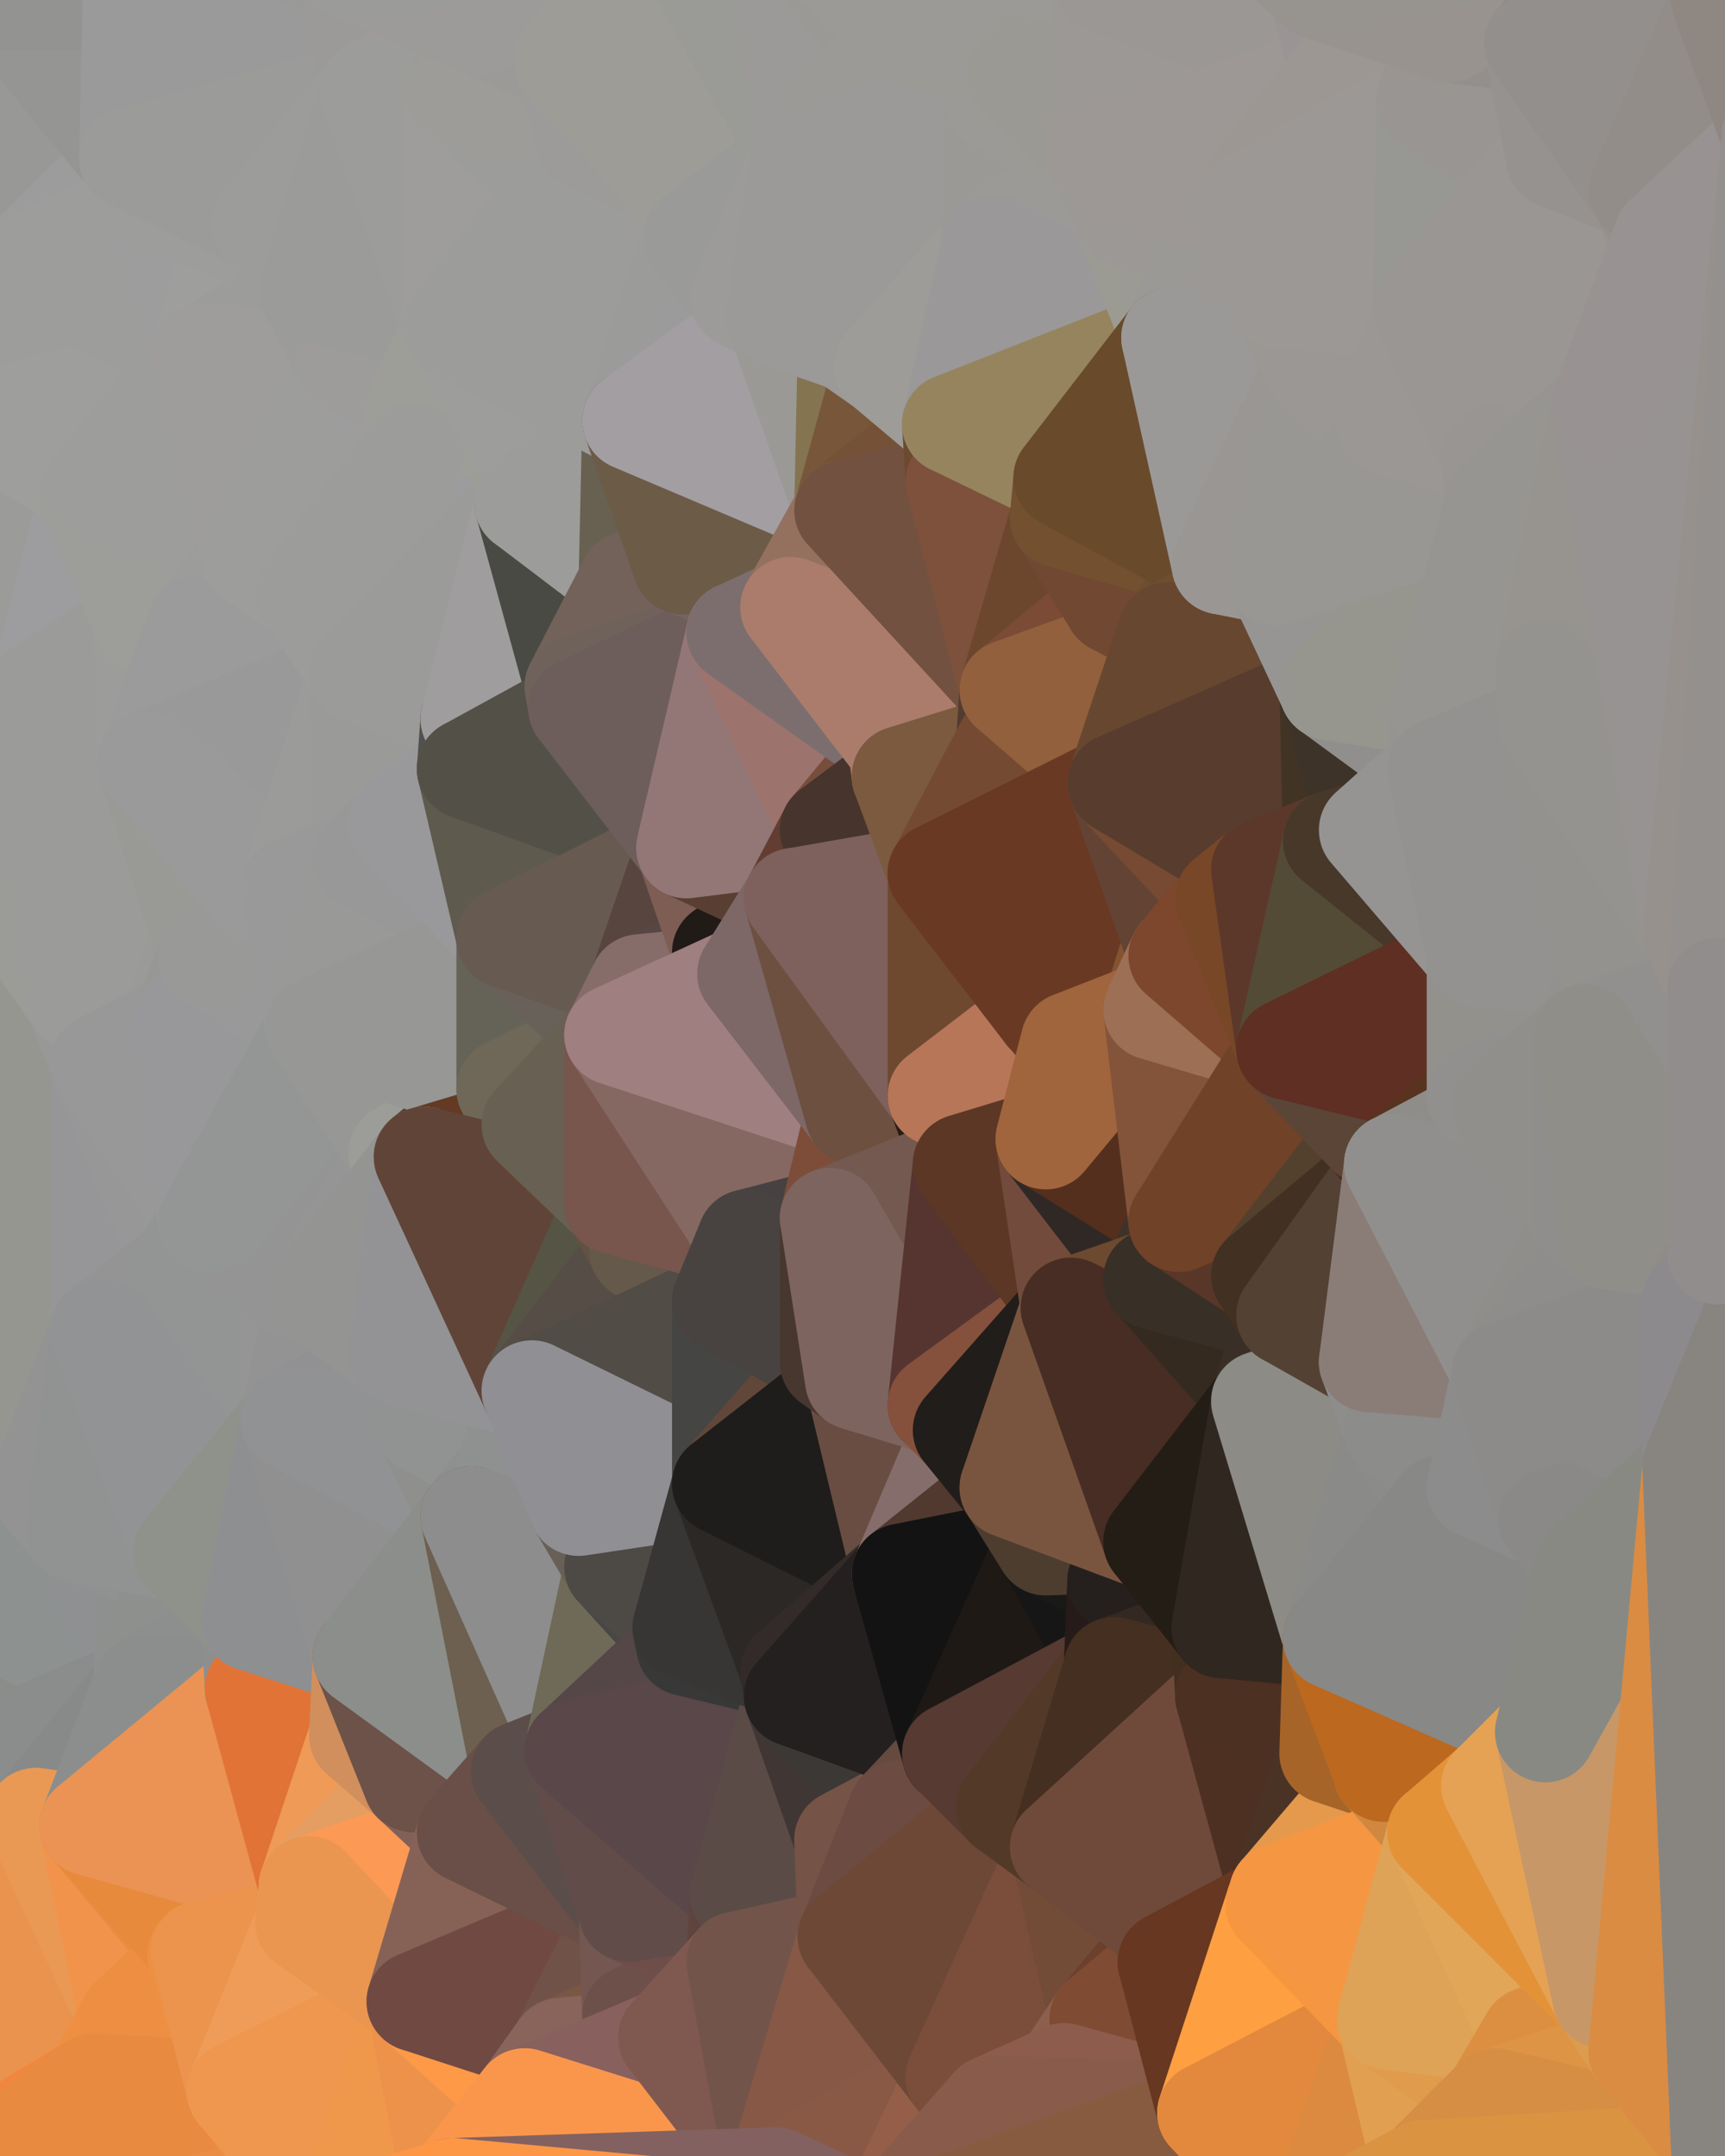 <?xml version="1.0" standalone="yes"?>
<svg width="480" height="600" xmlns="http://www.w3.org/2000/svg" version="1.1" ><polygon points="-34,148 -34,518 -18,222" fill="rgba(150, 151, 145, 1)" stroke="rgba(150, 151, 145, 1)" stroke-width="28" stroke-linejoin="round"/>
		<polygon points="-34,518 -18,444 -18,222" fill="rgba(144, 145, 139, 1)" stroke="rgba(144, 145, 139, 1)" stroke-width="28" stroke-linejoin="round"/>
		<polygon points="-19,204 -34,148 -18,222" fill="rgba(153, 154, 148, 1)" stroke="rgba(153, 154, 148, 1)" stroke-width="28" stroke-linejoin="round"/>
		<polygon points="-34,518 -19,500 -18,444" fill="rgba(135, 136, 130, 1)" stroke="rgba(135, 136, 130, 1)" stroke-width="28" stroke-linejoin="round"/>
		<polygon points="-4,118 -34,148 -3,130" fill="rgba(156, 156, 148, 1)" stroke="rgba(156, 156, 148, 1)" stroke-width="28" stroke-linejoin="round"/>
		<polygon points="-3,574 -34,518 0,599" fill="rgba(230, 136, 64, 1)" stroke="rgba(230, 136, 64, 1)" stroke-width="28" stroke-linejoin="round"/>
		<polygon points="-18,444 -19,500 -4,488" fill="rgba(136, 138, 135, 1)" stroke="rgba(136, 138, 135, 1)" stroke-width="28" stroke-linejoin="round"/>
		<polygon points="-34,148 -4,118 6,74" fill="rgba(157, 153, 150, 1)" stroke="rgba(157, 153, 150, 1)" stroke-width="28" stroke-linejoin="round"/>
		<polygon points="0,0 -34,148 6,74" fill="rgba(153, 152, 148, 1)" stroke="rgba(153, 152, 148, 1)" stroke-width="28" stroke-linejoin="round"/>
		<polygon points="-3,574 0,599 6,592" fill="rgba(222, 127, 63, 1)" stroke="rgba(222, 127, 63, 1)" stroke-width="28" stroke-linejoin="round"/>
		<polygon points="-4,488 -19,500 10,506" fill="rgba(133, 134, 129, 1)" stroke="rgba(133, 134, 129, 1)" stroke-width="28" stroke-linejoin="round"/>
		<polygon points="-19,204 -18,222 10,210" fill="rgba(152, 153, 147, 1)" stroke="rgba(152, 153, 147, 1)" stroke-width="28" stroke-linejoin="round"/>
		<polygon points="-19,204 10,210 11,192" fill="rgba(154, 155, 149, 1)" stroke="rgba(154, 155, 149, 1)" stroke-width="28" stroke-linejoin="round"/>
		<polygon points="-34,148 -19,204 11,192" fill="rgba(155, 154, 149, 1)" stroke="rgba(155, 154, 149, 1)" stroke-width="28" stroke-linejoin="round"/>
		<polygon points="-19,500 -34,518 10,506" fill="rgba(129, 134, 130, 1)" stroke="rgba(129, 134, 130, 1)" stroke-width="28" stroke-linejoin="round"/>
		<polygon points="11,414 -18,444 21,426" fill="rgba(144, 144, 142, 1)" stroke="rgba(144, 144, 142, 1)" stroke-width="28" stroke-linejoin="round"/>
		<polygon points="-3,574 6,592 26,580" fill="rgba(232, 138, 66, 1)" stroke="rgba(232, 138, 66, 1)" stroke-width="28" stroke-linejoin="round"/>
		<polygon points="-3,130 25,138 26,136" fill="rgba(158, 158, 156, 1)" stroke="rgba(158, 158, 156, 1)" stroke-width="28" stroke-linejoin="round"/>
		<polygon points="21,278 28,370 28,296" fill="rgba(152, 152, 150, 1)" stroke="rgba(152, 152, 150, 1)" stroke-width="28" stroke-linejoin="round"/>
		<polygon points="-18,444 11,414 28,370" fill="rgba(146, 146, 146, 1)" stroke="rgba(146, 146, 146, 1)" stroke-width="28" stroke-linejoin="round"/>
		<polygon points="21,278 -18,444 28,370" fill="rgba(147, 149, 148, 1)" stroke="rgba(147, 149, 148, 1)" stroke-width="28" stroke-linejoin="round"/>
		<polygon points="-4,118 -3,130 26,136" fill="rgba(159, 157, 158, 1)" stroke="rgba(159, 157, 158, 1)" stroke-width="28" stroke-linejoin="round"/>
		<polygon points="-3,130 11,192 25,138" fill="rgba(157, 157, 155, 1)" stroke="rgba(157, 157, 155, 1)" stroke-width="28" stroke-linejoin="round"/>
		<polygon points="-18,222 -18,444 21,278" fill="rgba(149, 150, 144, 1)" stroke="rgba(149, 150, 144, 1)" stroke-width="28" stroke-linejoin="round"/>
		<polygon points="-3,130 -34,148 11,192" fill="rgba(155, 155, 153, 1)" stroke="rgba(155, 155, 153, 1)" stroke-width="28" stroke-linejoin="round"/>
		<polygon points="-34,518 -3,574 10,506" fill="rgba(232, 143, 77, 1)" stroke="rgba(232, 143, 77, 1)" stroke-width="28" stroke-linejoin="round"/>
		<polygon points="0,0 6,74 36,44" fill="rgba(152, 152, 150, 1)" stroke="rgba(152, 152, 150, 1)" stroke-width="28" stroke-linejoin="round"/>
		<polygon points="-3,574 26,580 36,562" fill="rgba(238, 141, 73, 1)" stroke="rgba(238, 141, 73, 1)" stroke-width="28" stroke-linejoin="round"/>
		<polygon points="-18,444 -4,488 40,469" fill="rgba(139, 141, 138, 1)" stroke="rgba(139, 141, 138, 1)" stroke-width="28" stroke-linejoin="round"/>
		<polygon points="21,426 -18,444 40,469" fill="rgba(141, 145, 144, 1)" stroke="rgba(141, 145, 144, 1)" stroke-width="28" stroke-linejoin="round"/>
		<polygon points="25,138 11,192 40,173" fill="rgba(157, 157, 159, 1)" stroke="rgba(157, 157, 159, 1)" stroke-width="28" stroke-linejoin="round"/>
		<polygon points="36,44 6,74 43,56" fill="rgba(156, 156, 156, 1)" stroke="rgba(156, 156, 156, 1)" stroke-width="28" stroke-linejoin="round"/>
		<polygon points="11,192 10,210 41,212" fill="rgba(156, 156, 154, 1)" stroke="rgba(156, 156, 154, 1)" stroke-width="28" stroke-linejoin="round"/>
		<polygon points="21,426 40,469 41,434" fill="rgba(143, 144, 146, 1)" stroke="rgba(143, 144, 146, 1)" stroke-width="28" stroke-linejoin="round"/>
		<polygon points="-4,488 10,506 40,469" fill="rgba(139, 141, 140, 1)" stroke="rgba(139, 141, 140, 1)" stroke-width="28" stroke-linejoin="round"/>
		<polygon points="10,506 25,508 40,469" fill="rgba(136, 138, 137, 1)" stroke="rgba(136, 138, 137, 1)" stroke-width="28" stroke-linejoin="round"/>
		<polygon points="0,0 36,44 37,0" fill="rgba(149, 149, 147, 1)" stroke="rgba(149, 149, 147, 1)" stroke-width="28" stroke-linejoin="round"/>
		<polygon points="10,506 -3,574 36,562" fill="rgba(234, 147, 78, 1)" stroke="rgba(234, 147, 78, 1)" stroke-width="28" stroke-linejoin="round"/>
		<polygon points="25,508 10,506 36,562" fill="rgba(233, 153, 84, 1)" stroke="rgba(233, 153, 84, 1)" stroke-width="28" stroke-linejoin="round"/>
		<polygon points="10,210 -18,222 21,278" fill="rgba(155, 156, 151, 1)" stroke="rgba(155, 156, 151, 1)" stroke-width="28" stroke-linejoin="round"/>
		<polygon points="21,278 28,296 51,284" fill="rgba(151, 153, 152, 1)" stroke="rgba(151, 153, 152, 1)" stroke-width="28" stroke-linejoin="round"/>
		<polygon points="40,173 11,192 41,212" fill="rgba(155, 155, 153, 1)" stroke="rgba(155, 155, 153, 1)" stroke-width="28" stroke-linejoin="round"/>
		<polygon points="6,74 -4,118 56,99" fill="rgba(157, 157, 155, 1)" stroke="rgba(157, 157, 155, 1)" stroke-width="28" stroke-linejoin="round"/>
		<polygon points="-4,118 26,136 56,99" fill="rgba(158, 158, 156, 1)" stroke="rgba(158, 158, 156, 1)" stroke-width="28" stroke-linejoin="round"/>
		<polygon points="25,508 36,562 55,544" fill="rgba(241, 147, 75, 1)" stroke="rgba(241, 147, 75, 1)" stroke-width="28" stroke-linejoin="round"/>
		<polygon points="28,296 28,370 51,352" fill="rgba(150, 150, 152, 1)" stroke="rgba(150, 150, 152, 1)" stroke-width="28" stroke-linejoin="round"/>
		<polygon points="41,212 21,278 58,266" fill="rgba(154, 154, 152, 1)" stroke="rgba(154, 154, 152, 1)" stroke-width="28" stroke-linejoin="round"/>
		<polygon points="21,278 51,284 58,266" fill="rgba(154, 154, 152, 1)" stroke="rgba(154, 154, 152, 1)" stroke-width="28" stroke-linejoin="round"/>
		<polygon points="28,296 51,352 58,340" fill="rgba(151, 151, 151, 1)" stroke="rgba(151, 151, 151, 1)" stroke-width="28" stroke-linejoin="round"/>
		<polygon points="43,56 6,74 56,99" fill="rgba(157, 157, 155, 1)" stroke="rgba(157, 157, 155, 1)" stroke-width="28" stroke-linejoin="round"/>
		<polygon points="25,508 55,544 56,543" fill="rgba(235, 139, 65, 1)" stroke="rgba(235, 139, 65, 1)" stroke-width="28" stroke-linejoin="round"/>
		<polygon points="10,210 21,278 41,212" fill="rgba(155, 155, 153, 1)" stroke="rgba(155, 155, 153, 1)" stroke-width="28" stroke-linejoin="round"/>
		<polygon points="36,562 26,580 66,582" fill="rgba(239, 143, 66, 1)" stroke="rgba(239, 143, 66, 1)" stroke-width="28" stroke-linejoin="round"/>
		<polygon points="40,173 41,212 55,174" fill="rgba(156, 156, 154, 1)" stroke="rgba(156, 156, 154, 1)" stroke-width="28" stroke-linejoin="round"/>
		<polygon points="41,434 40,469 51,432" fill="rgba(142, 144, 143, 1)" stroke="rgba(142, 144, 143, 1)" stroke-width="28" stroke-linejoin="round"/>
		<polygon points="21,426 41,434 51,432" fill="rgba(144, 146, 145, 1)" stroke="rgba(144, 146, 145, 1)" stroke-width="28" stroke-linejoin="round"/>
		<polygon points="51,432 40,469 70,451" fill="rgba(142, 144, 141, 1)" stroke="rgba(142, 144, 141, 1)" stroke-width="28" stroke-linejoin="round"/>
		<polygon points="40,173 55,174 70,155" fill="rgba(157, 157, 157, 1)" stroke="rgba(157, 157, 157, 1)" stroke-width="28" stroke-linejoin="round"/>
		<polygon points="25,138 40,173 70,155" fill="rgba(157, 158, 153, 1)" stroke="rgba(157, 158, 153, 1)" stroke-width="28" stroke-linejoin="round"/>
		<polygon points="43,56 56,99 66,64" fill="rgba(157, 157, 157, 1)" stroke="rgba(157, 157, 157, 1)" stroke-width="28" stroke-linejoin="round"/>
		<polygon points="41,212 58,266 71,248" fill="rgba(153, 154, 149, 1)" stroke="rgba(153, 154, 149, 1)" stroke-width="28" stroke-linejoin="round"/>
		<polygon points="26,136 25,138 70,155" fill="rgba(157, 158, 153, 1)" stroke="rgba(157, 158, 153, 1)" stroke-width="28" stroke-linejoin="round"/>
		<polygon points="0,0 37,0 67,-29" fill="rgba(147, 147, 145, 1)" stroke="rgba(147, 147, 145, 1)" stroke-width="28" stroke-linejoin="round"/>
		<polygon points="11,414 21,426 28,370" fill="rgba(147, 147, 147, 1)" stroke="rgba(147, 147, 147, 1)" stroke-width="28" stroke-linejoin="round"/>
		<polygon points="70,451 40,469 71,470" fill="rgba(141, 143, 142, 1)" stroke="rgba(141, 143, 142, 1)" stroke-width="28" stroke-linejoin="round"/>
		<polygon points="55,544 36,562 66,582" fill="rgba(238, 142, 66, 1)" stroke="rgba(238, 142, 66, 1)" stroke-width="28" stroke-linejoin="round"/>
		<polygon points="51,284 28,296 58,340" fill="rgba(152, 152, 152, 1)" stroke="rgba(152, 152, 152, 1)" stroke-width="28" stroke-linejoin="round"/>
		<polygon points="28,370 21,426 51,432" fill="rgba(145, 147, 146, 1)" stroke="rgba(145, 147, 146, 1)" stroke-width="28" stroke-linejoin="round"/>
		<polygon points="58,340 51,352 81,358" fill="rgba(147, 149, 148, 1)" stroke="rgba(147, 149, 148, 1)" stroke-width="28" stroke-linejoin="round"/>
		<polygon points="51,352 28,370 81,395" fill="rgba(148, 148, 148, 1)" stroke="rgba(148, 148, 148, 1)" stroke-width="28" stroke-linejoin="round"/>
		<polygon points="28,370 51,432 81,395" fill="rgba(146, 147, 149, 1)" stroke="rgba(146, 147, 149, 1)" stroke-width="28" stroke-linejoin="round"/>
		<polygon points="56,99 26,136 70,155" fill="rgba(157, 157, 155, 1)" stroke="rgba(157, 157, 155, 1)" stroke-width="28" stroke-linejoin="round"/>
		<polygon points="56,543 85,535 86,525" fill="rgba(235, 152, 82, 1)" stroke="rgba(235, 152, 82, 1)" stroke-width="28" stroke-linejoin="round"/>
		<polygon points="66,64 56,99 86,81" fill="rgba(158, 158, 156, 1)" stroke="rgba(158, 158, 156, 1)" stroke-width="28" stroke-linejoin="round"/>
		<polygon points="73,62 66,64 86,81" fill="rgba(157, 157, 155, 1)" stroke="rgba(157, 157, 155, 1)" stroke-width="28" stroke-linejoin="round"/>
		<polygon points="70,155 55,174 85,165" fill="rgba(156, 156, 154, 1)" stroke="rgba(156, 156, 154, 1)" stroke-width="28" stroke-linejoin="round"/>
		<polygon points="40,469 25,508 71,470" fill="rgba(140, 142, 141, 1)" stroke="rgba(140, 142, 141, 1)" stroke-width="28" stroke-linejoin="round"/>
		<polygon points="58,266 51,284 88,286" fill="rgba(151, 151, 149, 1)" stroke="rgba(151, 151, 149, 1)" stroke-width="28" stroke-linejoin="round"/>
		<polygon points="25,508 56,543 86,525" fill="rgba(231, 138, 60, 1)" stroke="rgba(231, 138, 60, 1)" stroke-width="28" stroke-linejoin="round"/>
		<polygon points="71,470 25,508 86,525" fill="rgba(235, 147, 84, 1)" stroke="rgba(235, 147, 84, 1)" stroke-width="28" stroke-linejoin="round"/>
		<polygon points="51,352 81,395 81,358" fill="rgba(147, 149, 148, 1)" stroke="rgba(147, 149, 148, 1)" stroke-width="28" stroke-linejoin="round"/>
		<polygon points="36,44 43,56 73,62" fill="rgba(157, 157, 157, 1)" stroke="rgba(157, 157, 157, 1)" stroke-width="28" stroke-linejoin="round"/>
		<polygon points="43,56 66,64 73,62" fill="rgba(157, 157, 155, 1)" stroke="rgba(157, 157, 155, 1)" stroke-width="28" stroke-linejoin="round"/>
		<polygon points="56,543 55,544 66,582" fill="rgba(237, 144, 67, 1)" stroke="rgba(237, 144, 67, 1)" stroke-width="28" stroke-linejoin="round"/>
		<polygon points="6,592 0,599 26,580" fill="rgba(241, 134, 62, 1)" stroke="rgba(241, 134, 62, 1)" stroke-width="28" stroke-linejoin="round"/>
		<polygon points="86,81 56,99 96,100" fill="rgba(156, 156, 154, 1)" stroke="rgba(156, 156, 154, 1)" stroke-width="28" stroke-linejoin="round"/>
		<polygon points="67,-29 37,0 97,-9" fill="rgba(152, 151, 149, 1)" stroke="rgba(152, 151, 149, 1)" stroke-width="28" stroke-linejoin="round"/>
		<polygon points="66,582 0,599 96,618" fill="rgba(235, 141, 69, 1)" stroke="rgba(235, 141, 69, 1)" stroke-width="28" stroke-linejoin="round"/>
		<polygon points="81,358 81,395 88,360" fill="rgba(149, 149, 149, 1)" stroke="rgba(149, 149, 149, 1)" stroke-width="28" stroke-linejoin="round"/>
		<polygon points="51,284 58,340 88,286" fill="rgba(152, 152, 154, 1)" stroke="rgba(152, 152, 154, 1)" stroke-width="28" stroke-linejoin="round"/>
		<polygon points="81,247 58,266 88,286" fill="rgba(153, 153, 153, 1)" stroke="rgba(153, 153, 153, 1)" stroke-width="28" stroke-linejoin="round"/>
		<polygon points="71,248 58,266 81,247" fill="rgba(153, 153, 151, 1)" stroke="rgba(153, 153, 151, 1)" stroke-width="28" stroke-linejoin="round"/>
		<polygon points="26,580 0,599 66,582" fill="rgba(232, 138, 64, 1)" stroke="rgba(232, 138, 64, 1)" stroke-width="28" stroke-linejoin="round"/>
		<polygon points="85,165 55,174 100,187" fill="rgba(156, 156, 154, 1)" stroke="rgba(156, 156, 154, 1)" stroke-width="28" stroke-linejoin="round"/>
		<polygon points="70,451 71,470 101,461" fill="rgba(141, 143, 142, 1)" stroke="rgba(141, 143, 142, 1)" stroke-width="28" stroke-linejoin="round"/>
		<polygon points="56,543 66,582 85,535" fill="rgba(236, 148, 77, 1)" stroke="rgba(236, 148, 77, 1)" stroke-width="28" stroke-linejoin="round"/>
		<polygon points="97,-9 37,0 103,25" fill="rgba(153, 153, 151, 1)" stroke="rgba(153, 153, 151, 1)" stroke-width="28" stroke-linejoin="round"/>
		<polygon points="37,0 36,44 103,25" fill="rgba(154, 154, 154, 1)" stroke="rgba(154, 154, 154, 1)" stroke-width="28" stroke-linejoin="round"/>
		<polygon points="36,44 73,62 103,25" fill="rgba(155, 155, 153, 1)" stroke="rgba(155, 155, 153, 1)" stroke-width="28" stroke-linejoin="round"/>
		<polygon points="71,470 100,483 101,461" fill="rgba(139, 141, 140, 1)" stroke="rgba(139, 141, 140, 1)" stroke-width="28" stroke-linejoin="round"/>
		<polygon points="71,470 86,525 100,483" fill="rgba(225, 115, 54, 1)" stroke="rgba(225, 115, 54, 1)" stroke-width="28" stroke-linejoin="round"/>
		<polygon points="55,174 41,212 100,187" fill="rgba(155, 155, 155, 1)" stroke="rgba(155, 155, 155, 1)" stroke-width="28" stroke-linejoin="round"/>
		<polygon points="41,212 81,247 100,187" fill="rgba(153, 153, 153, 1)" stroke="rgba(153, 153, 153, 1)" stroke-width="28" stroke-linejoin="round"/>
		<polygon points="56,99 70,155 96,100" fill="rgba(158, 157, 155, 1)" stroke="rgba(158, 157, 155, 1)" stroke-width="28" stroke-linejoin="round"/>
		<polygon points="41,212 71,248 81,247" fill="rgba(154, 154, 154, 1)" stroke="rgba(154, 154, 154, 1)" stroke-width="28" stroke-linejoin="round"/>
		<polygon points="51,432 70,451 81,395" fill="rgba(143, 146, 139, 1)" stroke="rgba(143, 146, 139, 1)" stroke-width="28" stroke-linejoin="round"/>
		<polygon points="58,340 81,358 111,321" fill="rgba(148, 148, 148, 1)" stroke="rgba(148, 148, 148, 1)" stroke-width="28" stroke-linejoin="round"/>
		<polygon points="88,286 58,340 111,321" fill="rgba(148, 150, 149, 1)" stroke="rgba(148, 150, 149, 1)" stroke-width="28" stroke-linejoin="round"/>
		<polygon points="88,360 81,395 111,377" fill="rgba(147, 147, 147, 1)" stroke="rgba(147, 147, 147, 1)" stroke-width="28" stroke-linejoin="round"/>
		<polygon points="100,187 81,247 101,239" fill="rgba(155, 155, 153, 1)" stroke="rgba(155, 155, 153, 1)" stroke-width="28" stroke-linejoin="round"/>
		<polygon points="96,100 70,155 115,126" fill="rgba(157, 157, 155, 1)" stroke="rgba(157, 157, 155, 1)" stroke-width="28" stroke-linejoin="round"/>
		<polygon points="81,358 88,360 111,321" fill="rgba(148, 148, 148, 1)" stroke="rgba(148, 148, 148, 1)" stroke-width="28" stroke-linejoin="round"/>
		<polygon points="100,187 101,239 111,229" fill="rgba(154, 154, 152, 1)" stroke="rgba(154, 154, 152, 1)" stroke-width="28" stroke-linejoin="round"/>
		<polygon points="96,100 115,126 116,113" fill="rgba(157, 157, 157, 1)" stroke="rgba(157, 157, 157, 1)" stroke-width="28" stroke-linejoin="round"/>
		<polygon points="85,535 66,582 116,557" fill="rgba(239, 156, 88, 1)" stroke="rgba(239, 156, 88, 1)" stroke-width="28" stroke-linejoin="round"/>
		<polygon points="100,483 86,525 115,496" fill="rgba(239, 154, 87, 1)" stroke="rgba(239, 154, 87, 1)" stroke-width="28" stroke-linejoin="round"/>
		<polygon points="111,377 81,395 118,396" fill="rgba(145, 145, 147, 1)" stroke="rgba(145, 145, 147, 1)" stroke-width="28" stroke-linejoin="round"/>
		<polygon points="70,155 85,165 115,126" fill="rgba(157, 157, 155, 1)" stroke="rgba(157, 157, 155, 1)" stroke-width="28" stroke-linejoin="round"/>
		<polygon points="81,247 88,286 101,239" fill="rgba(153, 153, 153, 1)" stroke="rgba(153, 153, 153, 1)" stroke-width="28" stroke-linejoin="round"/>
		<polygon points="86,81 96,100 126,91" fill="rgba(155, 155, 153, 1)" stroke="rgba(155, 155, 153, 1)" stroke-width="28" stroke-linejoin="round"/>
		<polygon points="96,100 116,113 126,91" fill="rgba(157, 156, 154, 1)" stroke="rgba(157, 156, 154, 1)" stroke-width="28" stroke-linejoin="round"/>
		<polygon points="81,395 70,451 101,461" fill="rgba(142, 143, 145, 1)" stroke="rgba(142, 143, 145, 1)" stroke-width="28" stroke-linejoin="round"/>
		<polygon points="100,187 130,214 131,200" fill="rgba(154, 154, 152, 1)" stroke="rgba(154, 154, 152, 1)" stroke-width="28" stroke-linejoin="round"/>
		<polygon points="81,395 101,461 131,422" fill="rgba(144, 144, 144, 1)" stroke="rgba(144, 144, 144, 1)" stroke-width="28" stroke-linejoin="round"/>
		<polygon points="118,396 81,395 131,422" fill="rgba(145, 146, 148, 1)" stroke="rgba(145, 146, 148, 1)" stroke-width="28" stroke-linejoin="round"/>
		<polygon points="115,496 86,525 130,510" fill="rgba(228, 158, 98, 1)" stroke="rgba(228, 158, 98, 1)" stroke-width="28" stroke-linejoin="round"/>
		<polygon points="100,187 111,229 130,214" fill="rgba(154, 154, 152, 1)" stroke="rgba(154, 154, 152, 1)" stroke-width="28" stroke-linejoin="round"/>
		<polygon points="66,582 96,618 116,557" fill="rgba(239, 151, 79, 1)" stroke="rgba(239, 151, 79, 1)" stroke-width="28" stroke-linejoin="round"/>
		<polygon points="97,-9 103,25 133,7" fill="rgba(155, 154, 152, 1)" stroke="rgba(155, 154, 152, 1)" stroke-width="28" stroke-linejoin="round"/>
		<polygon points="103,25 127,26 133,7" fill="rgba(157, 155, 156, 1)" stroke="rgba(157, 155, 156, 1)" stroke-width="28" stroke-linejoin="round"/>
		<polygon points="86,525 116,557 130,510" fill="rgba(252, 153, 85, 1)" stroke="rgba(252, 153, 85, 1)" stroke-width="28" stroke-linejoin="round"/>
		<polygon points="116,557 96,618 126,609" fill="rgba(239, 152, 75, 1)" stroke="rgba(239, 152, 75, 1)" stroke-width="28" stroke-linejoin="round"/>
		<polygon points="111,321 88,360 118,322" fill="rgba(149, 149, 149, 1)" stroke="rgba(149, 149, 149, 1)" stroke-width="28" stroke-linejoin="round"/>
		<polygon points="86,525 85,535 116,557" fill="rgba(234, 150, 80, 1)" stroke="rgba(234, 150, 80, 1)" stroke-width="28" stroke-linejoin="round"/>
		<polygon points="73,62 86,81 103,25" fill="rgba(156, 156, 154, 1)" stroke="rgba(156, 156, 154, 1)" stroke-width="28" stroke-linejoin="round"/>
		<polygon points="118,396 131,422 141,409" fill="rgba(143, 143, 141, 1)" stroke="rgba(143, 143, 141, 1)" stroke-width="28" stroke-linejoin="round"/>
		<polygon points="88,286 111,321 141,303" fill="rgba(151, 151, 149, 1)" stroke="rgba(151, 151, 149, 1)" stroke-width="28" stroke-linejoin="round"/>
		<polygon points="111,321 118,322 141,303" fill="rgba(156, 157, 152, 1)" stroke="rgba(156, 157, 152, 1)" stroke-width="28" stroke-linejoin="round"/>
		<polygon points="101,239 88,286 141,261" fill="rgba(153, 153, 151, 1)" stroke="rgba(153, 153, 151, 1)" stroke-width="28" stroke-linejoin="round"/>
		<polygon points="111,229 101,239 141,261" fill="rgba(152, 152, 152, 1)" stroke="rgba(152, 152, 152, 1)" stroke-width="28" stroke-linejoin="round"/>
		<polygon points="88,360 111,377 118,322" fill="rgba(148, 148, 146, 1)" stroke="rgba(148, 148, 146, 1)" stroke-width="28" stroke-linejoin="round"/>
		<polygon points="115,496 130,510 145,493" fill="rgba(129, 96, 89, 1)" stroke="rgba(129, 96, 89, 1)" stroke-width="28" stroke-linejoin="round"/>
		<polygon points="116,113 115,126 145,123" fill="rgba(157, 157, 155, 1)" stroke="rgba(157, 157, 155, 1)" stroke-width="28" stroke-linejoin="round"/>
		<polygon points="101,461 100,483 115,496" fill="rgba(209, 143, 93, 1)" stroke="rgba(209, 143, 93, 1)" stroke-width="28" stroke-linejoin="round"/>
		<polygon points="145,123 115,126 146,140" fill="rgba(156, 156, 156, 1)" stroke="rgba(156, 156, 156, 1)" stroke-width="28" stroke-linejoin="round"/>
		<polygon points="116,557 126,609 146,584" fill="rgba(237, 146, 75, 1)" stroke="rgba(237, 146, 75, 1)" stroke-width="28" stroke-linejoin="round"/>
		<polygon points="103,25 86,81 126,91" fill="rgba(155, 155, 153, 1)" stroke="rgba(155, 155, 153, 1)" stroke-width="28" stroke-linejoin="round"/>
		<polygon points="141,303 118,322 148,313" fill="rgba(92, 55, 46, 1)" stroke="rgba(92, 55, 46, 1)" stroke-width="28" stroke-linejoin="round"/>
		<polygon points="111,377 118,396 148,387" fill="rgba(145, 147, 146, 1)" stroke="rgba(145, 147, 146, 1)" stroke-width="28" stroke-linejoin="round"/>
		<polygon points="118,396 141,409 148,387" fill="rgba(145, 147, 146, 1)" stroke="rgba(145, 147, 146, 1)" stroke-width="28" stroke-linejoin="round"/>
		<polygon points="115,126 100,187 146,140" fill="rgba(156, 156, 158, 1)" stroke="rgba(156, 156, 158, 1)" stroke-width="28" stroke-linejoin="round"/>
		<polygon points="101,461 115,496 145,493" fill="rgba(109, 82, 73, 1)" stroke="rgba(109, 82, 73, 1)" stroke-width="28" stroke-linejoin="round"/>
		<polygon points="126,91 116,113 145,123" fill="rgba(157, 158, 152, 1)" stroke="rgba(157, 158, 152, 1)" stroke-width="28" stroke-linejoin="round"/>
		<polygon points="141,261 88,286 141,303" fill="rgba(151, 151, 149, 1)" stroke="rgba(151, 151, 149, 1)" stroke-width="28" stroke-linejoin="round"/>
		<polygon points="103,25 126,91 127,26" fill="rgba(156, 156, 154, 1)" stroke="rgba(156, 156, 154, 1)" stroke-width="28" stroke-linejoin="round"/>
		<polygon points="85,165 100,187 115,126" fill="rgba(156, 156, 154, 1)" stroke="rgba(156, 156, 154, 1)" stroke-width="28" stroke-linejoin="round"/>
		<polygon points="116,557 146,584 156,570" fill="rgba(254, 153, 71, 1)" stroke="rgba(254, 153, 71, 1)" stroke-width="28" stroke-linejoin="round"/>
		<polygon points="127,26 126,91 156,52" fill="rgba(158, 157, 155, 1)" stroke="rgba(158, 157, 155, 1)" stroke-width="28" stroke-linejoin="round"/>
		<polygon points="133,7 127,26 157,17" fill="rgba(156, 155, 151, 1)" stroke="rgba(156, 155, 151, 1)" stroke-width="28" stroke-linejoin="round"/>
		<polygon points="100,187 131,200 146,140" fill="rgba(155, 155, 153, 1)" stroke="rgba(155, 155, 153, 1)" stroke-width="28" stroke-linejoin="round"/>
		<polygon points="130,214 111,229 141,261" fill="rgba(153, 153, 155, 1)" stroke="rgba(153, 153, 155, 1)" stroke-width="28" stroke-linejoin="round"/>
		<polygon points="141,409 131,422 161,419" fill="rgba(142, 144, 143, 1)" stroke="rgba(142, 144, 143, 1)" stroke-width="28" stroke-linejoin="round"/>
		<polygon points="160,191 131,200 161,197" fill="rgba(79, 78, 73, 1)" stroke="rgba(79, 78, 73, 1)" stroke-width="28" stroke-linejoin="round"/>
		<polygon points="127,26 156,52 163,39" fill="rgba(156, 156, 154, 1)" stroke="rgba(156, 156, 154, 1)" stroke-width="28" stroke-linejoin="round"/>
		<polygon points="157,17 127,26 163,39" fill="rgba(157, 156, 152, 1)" stroke="rgba(157, 156, 152, 1)" stroke-width="28" stroke-linejoin="round"/>
		<polygon points="131,200 130,214 161,197" fill="rgba(82, 81, 77, 1)" stroke="rgba(82, 81, 77, 1)" stroke-width="28" stroke-linejoin="round"/>
		<polygon points="146,140 131,200 160,191" fill="rgba(159, 157, 158, 1)" stroke="rgba(159, 157, 158, 1)" stroke-width="28" stroke-linejoin="round"/>
		<polygon points="148,313 118,322 171,335" fill="rgba(100, 58, 36, 1)" stroke="rgba(100, 58, 36, 1)" stroke-width="28" stroke-linejoin="round"/>
		<polygon points="161,419 131,422 171,436" fill="rgba(143, 143, 143, 1)" stroke="rgba(143, 143, 143, 1)" stroke-width="28" stroke-linejoin="round"/>
		<polygon points="141,261 141,303 171,288" fill="rgba(101, 99, 87, 1)" stroke="rgba(101, 99, 87, 1)" stroke-width="28" stroke-linejoin="round"/>
		<polygon points="141,303 148,313 171,288" fill="rgba(111, 104, 88, 1)" stroke="rgba(111, 104, 88, 1)" stroke-width="28" stroke-linejoin="round"/>
		<polygon points="148,387 141,409 161,419" fill="rgba(143, 145, 144, 1)" stroke="rgba(143, 145, 144, 1)" stroke-width="28" stroke-linejoin="round"/>
		<polygon points="118,322 111,377 148,387" fill="rgba(147, 147, 149, 1)" stroke="rgba(147, 147, 149, 1)" stroke-width="28" stroke-linejoin="round"/>
		<polygon points="131,422 101,461 145,493" fill="rgba(140, 142, 139, 1)" stroke="rgba(140, 142, 139, 1)" stroke-width="28" stroke-linejoin="round"/>
		<polygon points="130,510 116,557 175,532" fill="rgba(134, 98, 86, 1)" stroke="rgba(134, 98, 86, 1)" stroke-width="28" stroke-linejoin="round"/>
		<polygon points="146,140 160,191 175,162" fill="rgba(73, 74, 68, 1)" stroke="rgba(73, 74, 68, 1)" stroke-width="28" stroke-linejoin="round"/>
		<polygon points="118,322 148,387 171,335" fill="rgba(96, 68, 56, 1)" stroke="rgba(96, 68, 56, 1)" stroke-width="28" stroke-linejoin="round"/>
		<polygon points="131,422 145,493 160,487" fill="rgba(109, 96, 80, 1)" stroke="rgba(109, 96, 80, 1)" stroke-width="28" stroke-linejoin="round"/>
		<polygon points="116,557 156,570 175,532" fill="rgba(112, 73, 66, 1)" stroke="rgba(112, 73, 66, 1)" stroke-width="28" stroke-linejoin="round"/>
		<polygon points="131,422 160,487 171,436" fill="rgba(141, 141, 141, 1)" stroke="rgba(141, 141, 141, 1)" stroke-width="28" stroke-linejoin="round"/>
		<polygon points="171,335 148,387 178,348" fill="rgba(86, 84, 69, 1)" stroke="rgba(86, 84, 69, 1)" stroke-width="28" stroke-linejoin="round"/>
		<polygon points="141,261 171,288 178,274" fill="rgba(104, 97, 89, 1)" stroke="rgba(104, 97, 89, 1)" stroke-width="28" stroke-linejoin="round"/>
		<polygon points="145,123 146,140 176,117" fill="rgba(156, 157, 151, 1)" stroke="rgba(156, 157, 151, 1)" stroke-width="28" stroke-linejoin="round"/>
		<polygon points="126,91 145,123 176,117" fill="rgba(157, 157, 155, 1)" stroke="rgba(157, 157, 155, 1)" stroke-width="28" stroke-linejoin="round"/>
		<polygon points="175,532 156,570 176,561" fill="rgba(112, 82, 72, 1)" stroke="rgba(112, 82, 72, 1)" stroke-width="28" stroke-linejoin="round"/>
		<polygon points="145,493 130,510 175,532" fill="rgba(106, 79, 72, 1)" stroke="rgba(106, 79, 72, 1)" stroke-width="28" stroke-linejoin="round"/>
		<polygon points="160,487 145,493 175,532" fill="rgba(91, 77, 74, 1)" stroke="rgba(91, 77, 74, 1)" stroke-width="28" stroke-linejoin="round"/>
		<polygon points="163,39 156,52 186,49" fill="rgba(156, 156, 154, 1)" stroke="rgba(156, 156, 154, 1)" stroke-width="28" stroke-linejoin="round"/>
		<polygon points="133,7 157,17 187,-21" fill="rgba(155, 154, 152, 1)" stroke="rgba(155, 154, 152, 1)" stroke-width="28" stroke-linejoin="round"/>
		<polygon points="176,561 156,570 186,567" fill="rgba(122, 87, 68, 1)" stroke="rgba(122, 87, 68, 1)" stroke-width="28" stroke-linejoin="round"/>
		<polygon points="171,436 160,487 191,458" fill="rgba(111, 106, 87, 1)" stroke="rgba(111, 106, 87, 1)" stroke-width="28" stroke-linejoin="round"/>
		<polygon points="190,453 171,436 191,458" fill="rgba(72, 71, 69, 1)" stroke="rgba(72, 71, 69, 1)" stroke-width="28" stroke-linejoin="round"/>
		<polygon points="130,214 141,261 191,236" fill="rgba(94, 90, 78, 1)" stroke="rgba(94, 90, 78, 1)" stroke-width="28" stroke-linejoin="round"/>
		<polygon points="161,197 130,214 191,236" fill="rgba(83, 80, 71, 1)" stroke="rgba(83, 80, 71, 1)" stroke-width="28" stroke-linejoin="round"/>
		<polygon points="146,140 175,162 176,117" fill="rgba(156, 156, 154, 1)" stroke="rgba(156, 156, 154, 1)" stroke-width="28" stroke-linejoin="round"/>
		<polygon points="156,52 176,117 193,66" fill="rgba(156, 157, 152, 1)" stroke="rgba(156, 157, 152, 1)" stroke-width="28" stroke-linejoin="round"/>
		<polygon points="186,49 156,52 193,66" fill="rgba(157, 156, 154, 1)" stroke="rgba(157, 156, 154, 1)" stroke-width="28" stroke-linejoin="round"/>
		<polygon points="141,261 178,274 191,236" fill="rgba(103, 90, 81, 1)" stroke="rgba(103, 90, 81, 1)" stroke-width="28" stroke-linejoin="round"/>
		<polygon points="176,117 175,162 190,157" fill="rgba(104, 97, 81, 1)" stroke="rgba(104, 97, 81, 1)" stroke-width="28" stroke-linejoin="round"/>
		<polygon points="97,-9 133,7 187,-21" fill="rgba(156, 155, 153, 1)" stroke="rgba(156, 155, 153, 1)" stroke-width="28" stroke-linejoin="round"/>
		<polygon points="156,52 126,91 176,117" fill="rgba(156, 156, 154, 1)" stroke="rgba(156, 156, 154, 1)" stroke-width="28" stroke-linejoin="round"/>
		<polygon points="171,288 148,313 171,335" fill="rgba(104, 96, 83, 1)" stroke="rgba(104, 96, 83, 1)" stroke-width="28" stroke-linejoin="round"/>
		<polygon points="191,236 178,274 201,265" fill="rgba(88, 69, 63, 1)" stroke="rgba(88, 69, 63, 1)" stroke-width="28" stroke-linejoin="round"/>
		<polygon points="161,419 171,436 201,413" fill="rgba(104, 95, 86, 1)" stroke="rgba(104, 95, 86, 1)" stroke-width="28" stroke-linejoin="round"/>
		<polygon points="156,570 146,584 186,567" fill="rgba(137, 100, 91, 1)" stroke="rgba(137, 100, 91, 1)" stroke-width="28" stroke-linejoin="round"/>
		<polygon points="190,157 175,162 205,176" fill="rgba(118, 101, 91, 1)" stroke="rgba(118, 101, 91, 1)" stroke-width="28" stroke-linejoin="round"/>
		<polygon points="175,532 176,561 205,546" fill="rgba(116, 87, 81, 1)" stroke="rgba(116, 87, 81, 1)" stroke-width="28" stroke-linejoin="round"/>
		<polygon points="176,561 186,567 205,546" fill="rgba(109, 80, 74, 1)" stroke="rgba(109, 80, 74, 1)" stroke-width="28" stroke-linejoin="round"/>
		<polygon points="178,348 148,387 201,362" fill="rgba(86, 77, 70, 1)" stroke="rgba(86, 77, 70, 1)" stroke-width="28" stroke-linejoin="round"/>
		<polygon points="193,66 176,117 206,83" fill="rgba(155, 155, 153, 1)" stroke="rgba(155, 155, 153, 1)" stroke-width="28" stroke-linejoin="round"/>
		<polygon points="175,162 160,191 205,176" fill="rgba(115, 98, 90, 1)" stroke="rgba(115, 98, 90, 1)" stroke-width="28" stroke-linejoin="round"/>
		<polygon points="201,265 178,274 208,271" fill="rgba(86, 71, 68, 1)" stroke="rgba(86, 71, 68, 1)" stroke-width="28" stroke-linejoin="round"/>
		<polygon points="171,335 178,348 208,345" fill="rgba(98, 82, 69, 1)" stroke="rgba(98, 82, 69, 1)" stroke-width="28" stroke-linejoin="round"/>
		<polygon points="178,348 201,362 208,345" fill="rgba(101, 89, 75, 1)" stroke="rgba(101, 89, 75, 1)" stroke-width="28" stroke-linejoin="round"/>
		<polygon points="175,532 205,546 206,527" fill="rgba(111, 78, 73, 1)" stroke="rgba(111, 78, 73, 1)" stroke-width="28" stroke-linejoin="round"/>
		<polygon points="160,191 161,197 205,176" fill="rgba(111, 98, 90, 1)" stroke="rgba(111, 98, 90, 1)" stroke-width="28" stroke-linejoin="round"/>
		<polygon points="148,387 201,413 201,362" fill="rgba(81, 76, 70, 1)" stroke="rgba(81, 76, 70, 1)" stroke-width="28" stroke-linejoin="round"/>
		<polygon points="171,436 190,453 201,413" fill="rgba(77, 74, 69, 1)" stroke="rgba(77, 74, 69, 1)" stroke-width="28" stroke-linejoin="round"/>
		<polygon points="148,387 161,419 201,413" fill="rgba(144, 143, 148, 1)" stroke="rgba(144, 143, 148, 1)" stroke-width="28" stroke-linejoin="round"/>
		<polygon points="157,17 163,39 186,49" fill="rgba(156, 155, 153, 1)" stroke="rgba(156, 155, 153, 1)" stroke-width="28" stroke-linejoin="round"/>
		<polygon points="186,567 146,584 216,606" fill="rgba(136, 96, 94, 1)" stroke="rgba(136, 96, 94, 1)" stroke-width="28" stroke-linejoin="round"/>
		<polygon points="146,584 126,609 216,606" fill="rgba(250, 150, 75, 1)" stroke="rgba(250, 150, 75, 1)" stroke-width="28" stroke-linejoin="round"/>
		<polygon points="178,274 171,288 208,271" fill="rgba(134, 109, 105, 1)" stroke="rgba(134, 109, 105, 1)" stroke-width="28" stroke-linejoin="round"/>
		<polygon points="160,487 175,532 206,527" fill="rgba(97, 76, 73, 1)" stroke="rgba(97, 76, 73, 1)" stroke-width="28" stroke-linejoin="round"/>
		<polygon points="220,465 191,458 221,472" fill="rgba(61, 61, 59, 1)" stroke="rgba(61, 61, 59, 1)" stroke-width="28" stroke-linejoin="round"/>
		<polygon points="191,236 201,265 221,250" fill="rgba(126, 93, 84, 1)" stroke="rgba(126, 93, 84, 1)" stroke-width="28" stroke-linejoin="round"/>
		<polygon points="67,-29 97,-9 187,-21" fill="rgba(155, 155, 153, 1)" stroke="rgba(155, 155, 153, 1)" stroke-width="28" stroke-linejoin="round"/>
		<polygon points="186,49 193,66 223,43" fill="rgba(156, 157, 152, 1)" stroke="rgba(156, 157, 152, 1)" stroke-width="28" stroke-linejoin="round"/>
		<polygon points="191,458 160,487 221,472" fill="rgba(85, 71, 71, 1)" stroke="rgba(85, 71, 71, 1)" stroke-width="28" stroke-linejoin="round"/>
		<polygon points="160,487 206,527 221,472" fill="rgba(90, 71, 73, 1)" stroke="rgba(90, 71, 73, 1)" stroke-width="28" stroke-linejoin="round"/>
		<polygon points="201,265 208,271 221,250" fill="rgba(32, 27, 23, 1)" stroke="rgba(32, 27, 23, 1)" stroke-width="28" stroke-linejoin="round"/>
		<polygon points="190,453 191,458 220,465" fill="rgba(56, 56, 56, 1)" stroke="rgba(56, 56, 56, 1)" stroke-width="28" stroke-linejoin="round"/>
		<polygon points="190,157 205,176 220,169" fill="rgba(117, 95, 97, 1)" stroke="rgba(117, 95, 97, 1)" stroke-width="28" stroke-linejoin="round"/>
		<polygon points="206,83 176,117 216,88" fill="rgba(155, 155, 155, 1)" stroke="rgba(155, 155, 155, 1)" stroke-width="28" stroke-linejoin="round"/>
		<polygon points="161,197 191,236 205,176" fill="rgba(109, 94, 91, 1)" stroke="rgba(109, 94, 91, 1)" stroke-width="28" stroke-linejoin="round"/>
		<polygon points="157,17 186,49 187,-21" fill="rgba(157, 156, 151, 1)" stroke="rgba(157, 156, 151, 1)" stroke-width="28" stroke-linejoin="round"/>
		<polygon points="191,236 221,250 231,231" fill="rgba(89, 63, 50, 1)" stroke="rgba(89, 63, 50, 1)" stroke-width="28" stroke-linejoin="round"/>
		<polygon points="201,362 201,413 231,379" fill="rgba(69, 69, 67, 1)" stroke="rgba(69, 69, 67, 1)" stroke-width="28" stroke-linejoin="round"/>
		<polygon points="171,288 171,335 208,345" fill="rgba(120, 86, 77, 1)" stroke="rgba(120, 86, 77, 1)" stroke-width="28" stroke-linejoin="round"/>
		<polygon points="190,157 220,169 235,142" fill="rgba(117, 99, 97, 1)" stroke="rgba(117, 99, 97, 1)" stroke-width="28" stroke-linejoin="round"/>
		<polygon points="206,527 205,546 236,539" fill="rgba(95, 68, 61, 1)" stroke="rgba(95, 68, 61, 1)" stroke-width="28" stroke-linejoin="round"/>
		<polygon points="176,117 190,157 235,142" fill="rgba(108, 91, 71, 1)" stroke="rgba(108, 91, 71, 1)" stroke-width="28" stroke-linejoin="round"/>
		<polygon points="187,-21 186,49 223,43" fill="rgba(157, 156, 151, 1)" stroke="rgba(157, 156, 151, 1)" stroke-width="28" stroke-linejoin="round"/>
		<polygon points="193,66 206,83 223,43" fill="rgba(154, 154, 152, 1)" stroke="rgba(154, 154, 152, 1)" stroke-width="28" stroke-linejoin="round"/>
		<polygon points="231,379 201,413 238,384" fill="rgba(97, 71, 58, 1)" stroke="rgba(97, 71, 58, 1)" stroke-width="28" stroke-linejoin="round"/>
		<polygon points="208,345 231,339 238,310" fill="rgba(146, 116, 116, 1)" stroke="rgba(146, 116, 116, 1)" stroke-width="28" stroke-linejoin="round"/>
		<polygon points="171,288 208,345 238,310" fill="rgba(133, 104, 98, 1)" stroke="rgba(133, 104, 98, 1)" stroke-width="28" stroke-linejoin="round"/>
		<polygon points="208,271 171,288 238,310" fill="rgba(159, 127, 128, 1)" stroke="rgba(159, 127, 128, 1)" stroke-width="28" stroke-linejoin="round"/>
		<polygon points="235,512 206,527 236,539" fill="rgba(104, 77, 70, 1)" stroke="rgba(104, 77, 70, 1)" stroke-width="28" stroke-linejoin="round"/>
		<polygon points="216,88 176,117 235,142" fill="rgba(163, 158, 162, 1)" stroke="rgba(163, 158, 162, 1)" stroke-width="28" stroke-linejoin="round"/>
		<polygon points="221,472 206,527 235,512" fill="rgba(90, 75, 70, 1)" stroke="rgba(90, 75, 70, 1)" stroke-width="28" stroke-linejoin="round"/>
		<polygon points="205,176 191,236 231,231" fill="rgba(147, 119, 118, 1)" stroke="rgba(147, 119, 118, 1)" stroke-width="28" stroke-linejoin="round"/>
		<polygon points="208,345 231,379 231,339" fill="rgba(71, 65, 65, 1)" stroke="rgba(71, 65, 65, 1)" stroke-width="28" stroke-linejoin="round"/>
		<polygon points="208,345 201,362 231,379" fill="rgba(72, 67, 64, 1)" stroke="rgba(72, 67, 64, 1)" stroke-width="28" stroke-linejoin="round"/>
		<polygon points="217,-24 187,-21 223,43" fill="rgba(154, 155, 150, 1)" stroke="rgba(154, 155, 150, 1)" stroke-width="28" stroke-linejoin="round"/>
		<polygon points="206,83 216,88 223,43" fill="rgba(156, 155, 153, 1)" stroke="rgba(156, 155, 153, 1)" stroke-width="28" stroke-linejoin="round"/>
		<polygon points="201,413 190,453 220,465" fill="rgba(55, 54, 52, 1)" stroke="rgba(55, 54, 52, 1)" stroke-width="28" stroke-linejoin="round"/>
		<polygon points="216,88 235,142 236,95" fill="rgba(154, 153, 149, 1)" stroke="rgba(154, 153, 149, 1)" stroke-width="28" stroke-linejoin="round"/>
		<polygon points="205,546 186,567 216,606" fill="rgba(127, 89, 80, 1)" stroke="rgba(127, 89, 80, 1)" stroke-width="28" stroke-linejoin="round"/>
		<polygon points="217,-24 223,43 247,14" fill="rgba(155, 154, 152, 1)" stroke="rgba(155, 154, 152, 1)" stroke-width="28" stroke-linejoin="round"/>
		<polygon points="205,176 231,231 250,208" fill="rgba(156, 115, 109, 1)" stroke="rgba(156, 115, 109, 1)" stroke-width="28" stroke-linejoin="round"/>
		<polygon points="250,208 231,231 251,216" fill="rgba(119, 78, 60, 1)" stroke="rgba(119, 78, 60, 1)" stroke-width="28" stroke-linejoin="round"/>
		<polygon points="201,413 220,465 251,438" fill="rgba(44, 40, 37, 1)" stroke="rgba(44, 40, 37, 1)" stroke-width="28" stroke-linejoin="round"/>
		<polygon points="220,169 205,176 250,208" fill="rgba(124, 110, 110, 1)" stroke="rgba(124, 110, 110, 1)" stroke-width="28" stroke-linejoin="round"/>
		<polygon points="236,95 235,142 246,102" fill="rgba(132, 116, 80, 1)" stroke="rgba(132, 116, 80, 1)" stroke-width="28" stroke-linejoin="round"/>
		<polygon points="217,-24 247,14 253,9" fill="rgba(154, 153, 149, 1)" stroke="rgba(154, 153, 149, 1)" stroke-width="28" stroke-linejoin="round"/>
		<polygon points="221,472 235,512 250,504" fill="rgba(64, 54, 52, 1)" stroke="rgba(64, 54, 52, 1)" stroke-width="28" stroke-linejoin="round"/>
		<polygon points="231,231 221,250 261,243" fill="rgba(99, 61, 50, 1)" stroke="rgba(99, 61, 50, 1)" stroke-width="28" stroke-linejoin="round"/>
		<polygon points="251,216 231,231 261,243" fill="rgba(71, 52, 45, 1)" stroke="rgba(71, 52, 45, 1)" stroke-width="28" stroke-linejoin="round"/>
		<polygon points="238,384 201,413 251,438" fill="rgba(30, 29, 27, 1)" stroke="rgba(30, 29, 27, 1)" stroke-width="28" stroke-linejoin="round"/>
		<polygon points="205,546 216,606 236,539" fill="rgba(114, 84, 74, 1)" stroke="rgba(114, 84, 74, 1)" stroke-width="28" stroke-linejoin="round"/>
		<polygon points="223,43 216,88 236,95" fill="rgba(155, 154, 152, 1)" stroke="rgba(155, 154, 152, 1)" stroke-width="28" stroke-linejoin="round"/>
		<polygon points="246,102 235,142 265,118" fill="rgba(120, 86, 58, 1)" stroke="rgba(120, 86, 58, 1)" stroke-width="28" stroke-linejoin="round"/>
		<polygon points="221,472 250,504 265,488" fill="rgba(60, 56, 53, 1)" stroke="rgba(60, 56, 53, 1)" stroke-width="28" stroke-linejoin="round"/>
		<polygon points="236,539 216,606 266,578" fill="rgba(135, 88, 70, 1)" stroke="rgba(135, 88, 70, 1)" stroke-width="28" stroke-linejoin="round"/>
		<polygon points="265,118 235,142 266,134" fill="rgba(117, 81, 55, 1)" stroke="rgba(117, 81, 55, 1)" stroke-width="28" stroke-linejoin="round"/>
		<polygon points="261,391 251,438 268,398" fill="rgba(118, 95, 89, 1)" stroke="rgba(118, 95, 89, 1)" stroke-width="28" stroke-linejoin="round"/>
		<polygon points="238,310 231,339 268,324" fill="rgba(125, 77, 57, 1)" stroke="rgba(125, 77, 57, 1)" stroke-width="28" stroke-linejoin="round"/>
		<polygon points="261,305 238,310 268,324" fill="rgba(42, 26, 11, 1)" stroke="rgba(42, 26, 11, 1)" stroke-width="28" stroke-linejoin="round"/>
		<polygon points="216,606 246,620 266,578" fill="rgba(137, 89, 69, 1)" stroke="rgba(137, 89, 69, 1)" stroke-width="28" stroke-linejoin="round"/>
		<polygon points="238,384 251,438 261,391" fill="rgba(105, 77, 66, 1)" stroke="rgba(105, 77, 66, 1)" stroke-width="28" stroke-linejoin="round"/>
		<polygon points="220,465 221,472 251,438" fill="rgba(51, 43, 41, 1)" stroke="rgba(51, 43, 41, 1)" stroke-width="28" stroke-linejoin="round"/>
		<polygon points="235,512 236,539 250,504" fill="rgba(117, 83, 71, 1)" stroke="rgba(117, 83, 71, 1)" stroke-width="28" stroke-linejoin="round"/>
		<polygon points="221,250 208,271 238,310" fill="rgba(125, 104, 103, 1)" stroke="rgba(125, 104, 103, 1)" stroke-width="28" stroke-linejoin="round"/>
		<polygon points="223,43 236,95 276,68" fill="rgba(155, 154, 152, 1)" stroke="rgba(155, 154, 152, 1)" stroke-width="28" stroke-linejoin="round"/>
		<polygon points="251,438 221,472 265,488" fill="rgba(36, 32, 31, 1)" stroke="rgba(36, 32, 31, 1)" stroke-width="28" stroke-linejoin="round"/>
		<polygon points="221,250 238,310 261,305" fill="rgba(109, 80, 64, 1)" stroke="rgba(109, 80, 64, 1)" stroke-width="28" stroke-linejoin="round"/>
		<polygon points="253,9 247,14 277,28" fill="rgba(155, 154, 152, 1)" stroke="rgba(155, 154, 152, 1)" stroke-width="28" stroke-linejoin="round"/>
		<polygon points="236,95 246,102 276,68" fill="rgba(155, 154, 152, 1)" stroke="rgba(155, 154, 152, 1)" stroke-width="28" stroke-linejoin="round"/>
		<polygon points="231,339 231,379 238,384" fill="rgba(72, 55, 47, 1)" stroke="rgba(72, 55, 47, 1)" stroke-width="28" stroke-linejoin="round"/>
		<polygon points="250,208 251,216 280,207" fill="rgba(166, 118, 98, 1)" stroke="rgba(166, 118, 98, 1)" stroke-width="28" stroke-linejoin="round"/>
		<polygon points="265,488 250,504 280,503" fill="rgba(101, 75, 62, 1)" stroke="rgba(101, 75, 62, 1)" stroke-width="28" stroke-linejoin="round"/>
		<polygon points="247,14 223,43 277,28" fill="rgba(155, 154, 150, 1)" stroke="rgba(155, 154, 150, 1)" stroke-width="28" stroke-linejoin="round"/>
		<polygon points="266,578 246,620 276,586" fill="rgba(149, 94, 73, 1)" stroke="rgba(149, 94, 73, 1)" stroke-width="28" stroke-linejoin="round"/>
		<polygon points="261,243 221,250 261,305" fill="rgba(126, 97, 93, 1)" stroke="rgba(126, 97, 93, 1)" stroke-width="28" stroke-linejoin="round"/>
		<polygon points="250,208 280,207 281,192" fill="rgba(178, 126, 102, 1)" stroke="rgba(178, 126, 102, 1)" stroke-width="28" stroke-linejoin="round"/>
		<polygon points="268,398 251,438 281,414" fill="rgba(133, 109, 107, 1)" stroke="rgba(133, 109, 107, 1)" stroke-width="28" stroke-linejoin="round"/>
		<polygon points="253,9 277,28 283,21" fill="rgba(155, 154, 150, 1)" stroke="rgba(155, 154, 150, 1)" stroke-width="28" stroke-linejoin="round"/>
		<polygon points="235,142 220,169 281,192" fill="rgba(148, 113, 94, 1)" stroke="rgba(148, 113, 94, 1)" stroke-width="28" stroke-linejoin="round"/>
		<polygon points="220,169 250,208 281,192" fill="rgba(171, 124, 108, 1)" stroke="rgba(171, 124, 108, 1)" stroke-width="28" stroke-linejoin="round"/>
		<polygon points="251,216 261,243 280,207" fill="rgba(124, 90, 63, 1)" stroke="rgba(124, 90, 63, 1)" stroke-width="28" stroke-linejoin="round"/>
		<polygon points="223,43 276,68 277,28" fill="rgba(155, 154, 152, 1)" stroke="rgba(155, 154, 152, 1)" stroke-width="28" stroke-linejoin="round"/>
		<polygon points="261,243 261,305 291,282" fill="rgba(110, 73, 47, 1)" stroke="rgba(110, 73, 47, 1)" stroke-width="28" stroke-linejoin="round"/>
		<polygon points="261,305 268,324 291,317" fill="rgba(37, 30, 22, 1)" stroke="rgba(37, 30, 22, 1)" stroke-width="28" stroke-linejoin="round"/>
		<polygon points="281,414 251,438 291,430" fill="rgba(81, 57, 47, 1)" stroke="rgba(81, 57, 47, 1)" stroke-width="28" stroke-linejoin="round"/>
		<polygon points="266,134 235,142 281,192" fill="rgba(114, 81, 64, 1)" stroke="rgba(114, 81, 64, 1)" stroke-width="28" stroke-linejoin="round"/>
		<polygon points="231,339 261,391 268,324" fill="rgba(116, 89, 80, 1)" stroke="rgba(116, 89, 80, 1)" stroke-width="28" stroke-linejoin="round"/>
		<polygon points="231,339 238,384 261,391" fill="rgba(125, 100, 95, 1)" stroke="rgba(125, 100, 95, 1)" stroke-width="28" stroke-linejoin="round"/>
		<polygon points="246,102 265,118 276,68" fill="rgba(157, 156, 152, 1)" stroke="rgba(157, 156, 152, 1)" stroke-width="28" stroke-linejoin="round"/>
		<polygon points="265,118 266,134 296,133" fill="rgba(108, 74, 47, 1)" stroke="rgba(108, 74, 47, 1)" stroke-width="28" stroke-linejoin="round"/>
		<polygon points="266,134 295,144 296,133" fill="rgba(111, 70, 48, 1)" stroke="rgba(111, 70, 48, 1)" stroke-width="28" stroke-linejoin="round"/>
		<polygon points="266,578 276,586 296,577" fill="rgba(133, 86, 68, 1)" stroke="rgba(133, 86, 68, 1)" stroke-width="28" stroke-linejoin="round"/>
		<polygon points="250,504 236,539 280,503" fill="rgba(108, 75, 66, 1)" stroke="rgba(108, 75, 66, 1)" stroke-width="28" stroke-linejoin="round"/>
		<polygon points="268,324 261,391 298,364" fill="rgba(86, 53, 48, 1)" stroke="rgba(86, 53, 48, 1)" stroke-width="28" stroke-linejoin="round"/>
		<polygon points="261,391 268,398 298,364" fill="rgba(133, 81, 60, 1)" stroke="rgba(133, 81, 60, 1)" stroke-width="28" stroke-linejoin="round"/>
		<polygon points="261,305 291,317 298,290" fill="rgba(140, 84, 51, 1)" stroke="rgba(140, 84, 51, 1)" stroke-width="28" stroke-linejoin="round"/>
		<polygon points="291,282 261,305 298,290" fill="rgba(183, 118, 88, 1)" stroke="rgba(183, 118, 88, 1)" stroke-width="28" stroke-linejoin="round"/>
		<polygon points="280,503 236,539 295,514" fill="rgba(109, 72, 54, 1)" stroke="rgba(109, 72, 54, 1)" stroke-width="28" stroke-linejoin="round"/>
		<polygon points="266,134 281,192 295,144" fill="rgba(126, 81, 60, 1)" stroke="rgba(126, 81, 60, 1)" stroke-width="28" stroke-linejoin="round"/>
		<polygon points="266,578 296,577 306,562" fill="rgba(134, 98, 86, 1)" stroke="rgba(134, 98, 86, 1)" stroke-width="28" stroke-linejoin="round"/>
		<polygon points="277,28 276,68 306,44" fill="rgba(154, 153, 149, 1)" stroke="rgba(154, 153, 149, 1)" stroke-width="28" stroke-linejoin="round"/>
		<polygon points="253,9 283,21 307,-5" fill="rgba(155, 154, 149, 1)" stroke="rgba(155, 154, 149, 1)" stroke-width="28" stroke-linejoin="round"/>
		<polygon points="283,21 277,28 306,44" fill="rgba(155, 154, 150, 1)" stroke="rgba(155, 154, 150, 1)" stroke-width="28" stroke-linejoin="round"/>
		<polygon points="236,539 266,578 295,514" fill="rgba(109, 72, 54, 1)" stroke="rgba(109, 72, 54, 1)" stroke-width="28" stroke-linejoin="round"/>
		<polygon points="251,438 265,488 291,430" fill="rgba(19, 19, 19, 1)" stroke="rgba(19, 19, 19, 1)" stroke-width="28" stroke-linejoin="round"/>
		<polygon points="216,606 126,609 246,620" fill="rgba(131, 97, 96, 1)" stroke="rgba(131, 97, 96, 1)" stroke-width="28" stroke-linejoin="round"/>
		<polygon points="295,144 281,192 310,168" fill="rgba(108, 71, 45, 1)" stroke="rgba(108, 71, 45, 1)" stroke-width="28" stroke-linejoin="round"/>
		<polygon points="291,430 265,488 310,464" fill="rgba(30, 25, 21, 1)" stroke="rgba(30, 25, 21, 1)" stroke-width="28" stroke-linejoin="round"/>
		<polygon points="295,514 266,578 306,562" fill="rgba(123, 78, 59, 1)" stroke="rgba(123, 78, 59, 1)" stroke-width="28" stroke-linejoin="round"/>
		<polygon points="291,317 268,324 298,364" fill="rgba(92, 55, 37, 1)" stroke="rgba(92, 55, 37, 1)" stroke-width="28" stroke-linejoin="round"/>
		<polygon points="306,44 276,68 313,60" fill="rgba(155, 154, 150, 1)" stroke="rgba(155, 154, 150, 1)" stroke-width="28" stroke-linejoin="round"/>
		<polygon points="281,192 280,207 311,218" fill="rgba(83, 59, 49, 1)" stroke="rgba(83, 59, 49, 1)" stroke-width="28" stroke-linejoin="round"/>
		<polygon points="280,207 261,243 311,218" fill="rgba(116, 74, 50, 1)" stroke="rgba(116, 74, 50, 1)" stroke-width="28" stroke-linejoin="round"/>
		<polygon points="291,430 310,464 311,440" fill="rgba(22, 22, 22, 1)" stroke="rgba(22, 22, 22, 1)" stroke-width="28" stroke-linejoin="round"/>
		<polygon points="265,488 280,503 310,464" fill="rgba(87, 58, 50, 1)" stroke="rgba(87, 58, 50, 1)" stroke-width="28" stroke-linejoin="round"/>
		<polygon points="268,398 281,414 298,364" fill="rgba(33, 29, 26, 1)" stroke="rgba(33, 29, 26, 1)" stroke-width="28" stroke-linejoin="round"/>
		<polygon points="291,282 298,290 321,281" fill="rgba(105, 57, 34, 1)" stroke="rgba(105, 57, 34, 1)" stroke-width="28" stroke-linejoin="round"/>
		<polygon points="291,430 311,440 321,429" fill="rgba(25, 25, 23, 1)" stroke="rgba(25, 25, 23, 1)" stroke-width="28" stroke-linejoin="round"/>
		<polygon points="217,-24 253,9 307,-5" fill="rgba(155, 154, 150, 1)" stroke="rgba(155, 154, 150, 1)" stroke-width="28" stroke-linejoin="round"/>
		<polygon points="313,60 276,68 326,94" fill="rgba(155, 154, 150, 1)" stroke="rgba(155, 154, 150, 1)" stroke-width="28" stroke-linejoin="round"/>
		<polygon points="276,68 265,118 326,94" fill="rgba(154, 152, 153, 1)" stroke="rgba(154, 152, 153, 1)" stroke-width="28" stroke-linejoin="round"/>
		<polygon points="265,118 296,133 326,94" fill="rgba(150, 132, 94, 1)" stroke="rgba(150, 132, 94, 1)" stroke-width="28" stroke-linejoin="round"/>
		<polygon points="295,514 306,562 326,538" fill="rgba(114, 76, 55, 1)" stroke="rgba(114, 76, 55, 1)" stroke-width="28" stroke-linejoin="round"/>
		<polygon points="306,562 325,546 326,538" fill="rgba(107, 64, 45, 1)" stroke="rgba(107, 64, 45, 1)" stroke-width="28" stroke-linejoin="round"/>
		<polygon points="291,317 298,364 321,356" fill="rgba(114, 75, 60, 1)" stroke="rgba(114, 75, 60, 1)" stroke-width="28" stroke-linejoin="round"/>
		<polygon points="311,218 291,282 328,266" fill="rgba(123, 92, 72, 1)" stroke="rgba(123, 92, 72, 1)" stroke-width="28" stroke-linejoin="round"/>
		<polygon points="291,282 321,281 328,266" fill="rgba(132, 83, 50, 1)" stroke="rgba(132, 83, 50, 1)" stroke-width="28" stroke-linejoin="round"/>
		<polygon points="291,317 321,356 328,340" fill="rgba(48, 40, 37, 1)" stroke="rgba(48, 40, 37, 1)" stroke-width="28" stroke-linejoin="round"/>
		<polygon points="310,168 281,192 325,176" fill="rgba(123, 75, 53, 1)" stroke="rgba(123, 75, 53, 1)" stroke-width="28" stroke-linejoin="round"/>
		<polygon points="281,192 311,218 325,176" fill="rgba(146, 96, 61, 1)" stroke="rgba(146, 96, 61, 1)" stroke-width="28" stroke-linejoin="round"/>
		<polygon points="281,414 291,430 321,429" fill="rgba(77, 61, 46, 1)" stroke="rgba(77, 61, 46, 1)" stroke-width="28" stroke-linejoin="round"/>
		<polygon points="261,243 291,282 311,218" fill="rgba(105, 57, 35, 1)" stroke="rgba(105, 57, 35, 1)" stroke-width="28" stroke-linejoin="round"/>
		<polygon points="280,503 295,514 310,464" fill="rgba(83, 57, 40, 1)" stroke="rgba(83, 57, 40, 1)" stroke-width="28" stroke-linejoin="round"/>
		<polygon points="283,21 306,44 307,-5" fill="rgba(154, 153, 148, 1)" stroke="rgba(154, 153, 148, 1)" stroke-width="28" stroke-linejoin="round"/>
		<polygon points="306,562 296,577 336,588" fill="rgba(141, 96, 77, 1)" stroke="rgba(141, 96, 77, 1)" stroke-width="28" stroke-linejoin="round"/>
		<polygon points="313,60 326,94 336,70" fill="rgba(155, 155, 147, 1)" stroke="rgba(155, 155, 147, 1)" stroke-width="28" stroke-linejoin="round"/>
		<polygon points="310,168 325,176 340,157" fill="rgba(118, 71, 45, 1)" stroke="rgba(118, 71, 45, 1)" stroke-width="28" stroke-linejoin="round"/>
		<polygon points="311,440 310,464 340,453" fill="rgba(38, 27, 25, 1)" stroke="rgba(38, 27, 25, 1)" stroke-width="28" stroke-linejoin="round"/>
		<polygon points="311,218 328,266 341,250" fill="rgba(99, 67, 52, 1)" stroke="rgba(99, 67, 52, 1)" stroke-width="28" stroke-linejoin="round"/>
		<polygon points="295,144 310,168 340,157" fill="rgba(113, 72, 50, 1)" stroke="rgba(113, 72, 50, 1)" stroke-width="28" stroke-linejoin="round"/>
		<polygon points="321,429 311,440 340,453" fill="rgba(37, 32, 29, 1)" stroke="rgba(37, 32, 29, 1)" stroke-width="28" stroke-linejoin="round"/>
		<polygon points="306,44 313,60 343,59" fill="rgba(154, 153, 151, 1)" stroke="rgba(154, 153, 151, 1)" stroke-width="28" stroke-linejoin="round"/>
		<polygon points="313,60 336,70 343,59" fill="rgba(156, 152, 149, 1)" stroke="rgba(156, 152, 149, 1)" stroke-width="28" stroke-linejoin="round"/>
		<polygon points="340,453 310,464 341,472" fill="rgba(51, 40, 34, 1)" stroke="rgba(51, 40, 34, 1)" stroke-width="28" stroke-linejoin="round"/>
		<polygon points="310,464 295,514 341,472" fill="rgba(69, 47, 33, 1)" stroke="rgba(69, 47, 33, 1)" stroke-width="28" stroke-linejoin="round"/>
		<polygon points="296,133 295,144 340,157" fill="rgba(115, 80, 48, 1)" stroke="rgba(115, 80, 48, 1)" stroke-width="28" stroke-linejoin="round"/>
		<polygon points="325,546 306,562 336,588" fill="rgba(127, 75, 51, 1)" stroke="rgba(127, 75, 51, 1)" stroke-width="28" stroke-linejoin="round"/>
		<polygon points="321,281 291,317 328,340" fill="rgba(84, 47, 29, 1)" stroke="rgba(84, 47, 29, 1)" stroke-width="28" stroke-linejoin="round"/>
		<polygon points="298,290 291,317 321,281" fill="rgba(160, 101, 61, 1)" stroke="rgba(160, 101, 61, 1)" stroke-width="28" stroke-linejoin="round"/>
		<polygon points="298,364 281,414 321,429" fill="rgba(121, 85, 63, 1)" stroke="rgba(121, 85, 63, 1)" stroke-width="28" stroke-linejoin="round"/>
		<polygon points="328,340 321,356 351,355" fill="rgba(63, 50, 41, 1)" stroke="rgba(63, 50, 41, 1)" stroke-width="28" stroke-linejoin="round"/>
		<polygon points="321,356 298,364 351,390" fill="rgba(109, 73, 47, 1)" stroke="rgba(109, 73, 47, 1)" stroke-width="28" stroke-linejoin="round"/>
		<polygon points="298,364 321,429 351,390" fill="rgba(72, 45, 36, 1)" stroke="rgba(72, 45, 36, 1)" stroke-width="28" stroke-linejoin="round"/>
		<polygon points="217,-24 307,-5 337,-29" fill="rgba(155, 154, 150, 1)" stroke="rgba(155, 154, 150, 1)" stroke-width="28" stroke-linejoin="round"/>
		<polygon points="296,577 276,586 336,588" fill="rgba(141, 92, 77, 1)" stroke="rgba(141, 92, 77, 1)" stroke-width="28" stroke-linejoin="round"/>
		<polygon points="311,218 341,250 351,242" fill="rgba(119, 74, 51, 1)" stroke="rgba(119, 74, 51, 1)" stroke-width="28" stroke-linejoin="round"/>
		<polygon points="326,538 355,530 356,527" fill="rgba(93, 56, 40, 1)" stroke="rgba(93, 56, 40, 1)" stroke-width="28" stroke-linejoin="round"/>
		<polygon points="336,70 326,94 356,83" fill="rgba(154, 153, 149, 1)" stroke="rgba(154, 153, 149, 1)" stroke-width="28" stroke-linejoin="round"/>
		<polygon points="321,356 351,390 358,366" fill="rgba(52, 42, 32, 1)" stroke="rgba(52, 42, 32, 1)" stroke-width="28" stroke-linejoin="round"/>
		<polygon points="351,355 321,356 358,366" fill="rgba(56, 47, 38, 1)" stroke="rgba(56, 47, 38, 1)" stroke-width="28" stroke-linejoin="round"/>
		<polygon points="321,281 328,340 358,292" fill="rgba(131, 84, 58, 1)" stroke="rgba(131, 84, 58, 1)" stroke-width="28" stroke-linejoin="round"/>
		<polygon points="328,266 321,281 358,292" fill="rgba(157, 111, 85, 1)" stroke="rgba(157, 111, 85, 1)" stroke-width="28" stroke-linejoin="round"/>
		<polygon points="341,472 326,538 356,527" fill="rgba(96, 59, 40, 1)" stroke="rgba(96, 59, 40, 1)" stroke-width="28" stroke-linejoin="round"/>
		<polygon points="343,59 336,70 356,83" fill="rgba(154, 153, 149, 1)" stroke="rgba(154, 153, 149, 1)" stroke-width="28" stroke-linejoin="round"/>
		<polygon points="340,157 325,176 355,160" fill="rgba(109, 78, 47, 1)" stroke="rgba(109, 78, 47, 1)" stroke-width="28" stroke-linejoin="round"/>
		<polygon points="326,538 325,546 355,530" fill="rgba(85, 52, 33, 1)" stroke="rgba(85, 52, 33, 1)" stroke-width="28" stroke-linejoin="round"/>
		<polygon points="295,514 326,538 341,472" fill="rgba(111, 74, 58, 1)" stroke="rgba(111, 74, 58, 1)" stroke-width="28" stroke-linejoin="round"/>
		<polygon points="326,94 296,133 340,157" fill="rgba(105, 74, 43, 1)" stroke="rgba(105, 74, 43, 1)" stroke-width="28" stroke-linejoin="round"/>
		<polygon points="356,83 326,94 366,102" fill="rgba(156, 152, 149, 1)" stroke="rgba(156, 152, 149, 1)" stroke-width="28" stroke-linejoin="round"/>
		<polygon points="276,586 246,620 336,588" fill="rgba(137, 91, 75, 1)" stroke="rgba(137, 91, 75, 1)" stroke-width="28" stroke-linejoin="round"/>
		<polygon points="337,-29 307,-5 367,-3" fill="rgba(155, 151, 148, 1)" stroke="rgba(155, 151, 148, 1)" stroke-width="28" stroke-linejoin="round"/>
		<polygon points="126,609 96,618 246,620" fill="rgba(253, 151, 69, 1)" stroke="rgba(253, 151, 69, 1)" stroke-width="28" stroke-linejoin="round"/>
		<polygon points="340,453 341,472 371,456" fill="rgba(66, 47, 30, 1)" stroke="rgba(66, 47, 30, 1)" stroke-width="28" stroke-linejoin="round"/>
		<polygon points="341,472 356,527 370,488" fill="rgba(77, 48, 34, 1)" stroke="rgba(77, 48, 34, 1)" stroke-width="28" stroke-linejoin="round"/>
		<polygon points="355,160 325,176 370,192" fill="rgba(111, 77, 49, 1)" stroke="rgba(111, 77, 49, 1)" stroke-width="28" stroke-linejoin="round"/>
		<polygon points="325,176 311,218 370,192" fill="rgba(103, 71, 48, 1)" stroke="rgba(103, 71, 48, 1)" stroke-width="28" stroke-linejoin="round"/>
		<polygon points="336,588 246,620 366,620" fill="rgba(135, 91, 64, 1)" stroke="rgba(135, 91, 64, 1)" stroke-width="28" stroke-linejoin="round"/>
		<polygon points="341,250 328,266 358,292" fill="rgba(125, 71, 45, 1)" stroke="rgba(125, 71, 45, 1)" stroke-width="28" stroke-linejoin="round"/>
		<polygon points="307,-5 306,44 373,20" fill="rgba(156, 152, 149, 1)" stroke="rgba(156, 152, 149, 1)" stroke-width="28" stroke-linejoin="round"/>
		<polygon points="367,-3 307,-5 373,20" fill="rgba(155, 151, 148, 1)" stroke="rgba(155, 151, 148, 1)" stroke-width="28" stroke-linejoin="round"/>
		<polygon points="306,44 343,59 373,20" fill="rgba(157, 152, 149, 1)" stroke="rgba(157, 152, 149, 1)" stroke-width="28" stroke-linejoin="round"/>
		<polygon points="370,192 351,242 371,234" fill="rgba(94, 73, 52, 1)" stroke="rgba(94, 73, 52, 1)" stroke-width="28" stroke-linejoin="round"/>
		<polygon points="341,472 370,488 371,456" fill="rgba(76, 48, 34, 1)" stroke="rgba(76, 48, 34, 1)" stroke-width="28" stroke-linejoin="round"/>
		<polygon points="311,218 351,242 370,192" fill="rgba(88, 60, 46, 1)" stroke="rgba(88, 60, 46, 1)" stroke-width="28" stroke-linejoin="round"/>
		<polygon points="326,94 340,157 366,102" fill="rgba(154, 153, 151, 1)" stroke="rgba(154, 153, 151, 1)" stroke-width="28" stroke-linejoin="round"/>
		<polygon points="328,340 351,355 381,316" fill="rgba(88, 55, 40, 1)" stroke="rgba(88, 55, 40, 1)" stroke-width="28" stroke-linejoin="round"/>
		<polygon points="358,292 328,340 381,316" fill="rgba(112, 66, 40, 1)" stroke="rgba(112, 66, 40, 1)" stroke-width="28" stroke-linejoin="round"/>
		<polygon points="358,366 351,390 381,379" fill="rgba(57, 47, 38, 1)" stroke="rgba(57, 47, 38, 1)" stroke-width="28" stroke-linejoin="round"/>
		<polygon points="340,157 355,160 366,102" fill="rgba(154, 150, 147, 1)" stroke="rgba(154, 150, 147, 1)" stroke-width="28" stroke-linejoin="round"/>
		<polygon points="325,546 336,588 355,530" fill="rgba(103, 55, 33, 1)" stroke="rgba(103, 55, 33, 1)" stroke-width="28" stroke-linejoin="round"/>
		<polygon points="366,102 355,160 385,123" fill="rgba(152, 151, 147, 1)" stroke="rgba(152, 151, 147, 1)" stroke-width="28" stroke-linejoin="round"/>
		<polygon points="366,102 385,123 386,118" fill="rgba(153, 152, 148, 1)" stroke="rgba(153, 152, 148, 1)" stroke-width="28" stroke-linejoin="round"/>
		<polygon points="355,530 336,588 386,562" fill="rgba(254, 159, 65, 1)" stroke="rgba(254, 159, 65, 1)" stroke-width="28" stroke-linejoin="round"/>
		<polygon points="321,429 340,453 351,390" fill="rgba(36, 29, 21, 1)" stroke="rgba(36, 29, 21, 1)" stroke-width="28" stroke-linejoin="round"/>
		<polygon points="381,316 351,355 388,324" fill="rgba(83, 65, 45, 1)" stroke="rgba(83, 65, 45, 1)" stroke-width="28" stroke-linejoin="round"/>
		<polygon points="381,379 351,390 388,398" fill="rgba(143, 143, 141, 1)" stroke="rgba(143, 143, 141, 1)" stroke-width="28" stroke-linejoin="round"/>
		<polygon points="370,488 356,527 385,493" fill="rgba(74, 51, 37, 1)" stroke="rgba(74, 51, 37, 1)" stroke-width="28" stroke-linejoin="round"/>
		<polygon points="370,192 371,234 381,231" fill="rgba(65, 52, 36, 1)" stroke="rgba(65, 52, 36, 1)" stroke-width="28" stroke-linejoin="round"/>
		<polygon points="351,390 340,453 371,456" fill="rgba(48, 39, 32, 1)" stroke="rgba(48, 39, 32, 1)" stroke-width="28" stroke-linejoin="round"/>
		<polygon points="351,242 341,250 358,292" fill="rgba(120, 71, 39, 1)" stroke="rgba(120, 71, 39, 1)" stroke-width="28" stroke-linejoin="round"/>
		<polygon points="356,83 366,102 396,86" fill="rgba(155, 152, 147, 1)" stroke="rgba(155, 152, 147, 1)" stroke-width="28" stroke-linejoin="round"/>
		<polygon points="351,390 371,456 388,398" fill="rgba(140, 139, 134, 1)" stroke="rgba(140, 139, 134, 1)" stroke-width="28" stroke-linejoin="round"/>
		<polygon points="336,588 366,620 386,562" fill="rgba(227, 137, 61, 1)" stroke="rgba(227, 137, 61, 1)" stroke-width="28" stroke-linejoin="round"/>
		<polygon points="370,192 381,231 400,214" fill="rgba(61, 51, 41, 1)" stroke="rgba(61, 51, 41, 1)" stroke-width="28" stroke-linejoin="round"/>
		<polygon points="385,493 356,527 400,510" fill="rgba(229, 153, 77, 1)" stroke="rgba(229, 153, 77, 1)" stroke-width="28" stroke-linejoin="round"/>
		<polygon points="386,562 366,620 396,604" fill="rgba(220, 138, 64, 1)" stroke="rgba(220, 138, 64, 1)" stroke-width="28" stroke-linejoin="round"/>
		<polygon points="388,398 371,456 401,419" fill="rgba(138, 138, 136, 1)" stroke="rgba(138, 138, 136, 1)" stroke-width="28" stroke-linejoin="round"/>
		<polygon points="370,192 400,214 401,197" fill="rgba(144, 143, 141, 1)" stroke="rgba(144, 143, 141, 1)" stroke-width="28" stroke-linejoin="round"/>
		<polygon points="366,102 386,118 396,86" fill="rgba(155, 151, 148, 1)" stroke="rgba(155, 151, 148, 1)" stroke-width="28" stroke-linejoin="round"/>
		<polygon points="351,355 358,366 388,324" fill="rgba(66, 48, 34, 1)" stroke="rgba(66, 48, 34, 1)" stroke-width="28" stroke-linejoin="round"/>
		<polygon points="351,242 358,292 371,234" fill="rgba(92, 56, 42, 1)" stroke="rgba(92, 56, 42, 1)" stroke-width="28" stroke-linejoin="round"/>
		<polygon points="367,-3 373,20 403,9" fill="rgba(154, 148, 148, 1)" stroke="rgba(154, 148, 148, 1)" stroke-width="28" stroke-linejoin="round"/>
		<polygon points="373,20 397,28 403,9" fill="rgba(153, 149, 146, 1)" stroke="rgba(153, 149, 146, 1)" stroke-width="28" stroke-linejoin="round"/>
		<polygon points="373,20 343,59 397,28" fill="rgba(156, 151, 147, 1)" stroke="rgba(156, 151, 147, 1)" stroke-width="28" stroke-linejoin="round"/>
		<polygon points="358,366 381,379 388,324" fill="rgba(83, 65, 51, 1)" stroke="rgba(83, 65, 51, 1)" stroke-width="28" stroke-linejoin="round"/>
		<polygon points="356,527 355,530 386,562" fill="rgba(246, 150, 63, 1)" stroke="rgba(246, 150, 63, 1)" stroke-width="28" stroke-linejoin="round"/>
		<polygon points="371,456 370,488 385,493" fill="rgba(166, 100, 40, 1)" stroke="rgba(166, 100, 40, 1)" stroke-width="28" stroke-linejoin="round"/>
		<polygon points="371,234 358,292 411,266" fill="rgba(83, 75, 54, 1)" stroke="rgba(83, 75, 54, 1)" stroke-width="28" stroke-linejoin="round"/>
		<polygon points="381,231 371,234 411,266" fill="rgba(72, 56, 41, 1)" stroke="rgba(72, 56, 41, 1)" stroke-width="28" stroke-linejoin="round"/>
		<polygon points="381,316 388,324 411,305" fill="rgba(81, 31, 22, 1)" stroke="rgba(81, 31, 22, 1)" stroke-width="28" stroke-linejoin="round"/>
		<polygon points="388,398 401,419 411,414" fill="rgba(139, 139, 137, 1)" stroke="rgba(139, 139, 137, 1)" stroke-width="28" stroke-linejoin="round"/>
		<polygon points="356,527 386,562 400,510" fill="rgba(245, 150, 66, 1)" stroke="rgba(245, 150, 66, 1)" stroke-width="28" stroke-linejoin="round"/>
		<polygon points="343,59 356,83 397,28" fill="rgba(156, 152, 149, 1)" stroke="rgba(156, 152, 149, 1)" stroke-width="28" stroke-linejoin="round"/>
		<polygon points="356,83 396,86 397,28" fill="rgba(156, 152, 149, 1)" stroke="rgba(156, 152, 149, 1)" stroke-width="28" stroke-linejoin="round"/>
		<polygon points="386,118 385,123 415,127" fill="rgba(155, 151, 150, 1)" stroke="rgba(155, 151, 150, 1)" stroke-width="28" stroke-linejoin="round"/>
		<polygon points="385,493 400,510 415,497" fill="rgba(208, 136, 64, 1)" stroke="rgba(208, 136, 64, 1)" stroke-width="28" stroke-linejoin="round"/>
		<polygon points="415,127 385,123 416,140" fill="rgba(154, 150, 149, 1)" stroke="rgba(154, 150, 149, 1)" stroke-width="28" stroke-linejoin="round"/>
		<polygon points="386,562 396,604 416,584" fill="rgba(225, 159, 81, 1)" stroke="rgba(225, 159, 81, 1)" stroke-width="28" stroke-linejoin="round"/>
		<polygon points="358,292 381,316 411,305" fill="rgba(91, 69, 55, 1)" stroke="rgba(91, 69, 55, 1)" stroke-width="28" stroke-linejoin="round"/>
		<polygon points="381,379 388,398 418,382" fill="rgba(141, 141, 139, 1)" stroke="rgba(141, 141, 139, 1)" stroke-width="28" stroke-linejoin="round"/>
		<polygon points="388,398 411,414 418,382" fill="rgba(140, 140, 138, 1)" stroke="rgba(140, 140, 138, 1)" stroke-width="28" stroke-linejoin="round"/>
		<polygon points="355,160 370,192 416,140" fill="rgba(150, 149, 147, 1)" stroke="rgba(150, 149, 147, 1)" stroke-width="28" stroke-linejoin="round"/>
		<polygon points="370,192 401,197 416,140" fill="rgba(150, 150, 142, 1)" stroke="rgba(150, 150, 142, 1)" stroke-width="28" stroke-linejoin="round"/>
		<polygon points="385,123 355,160 416,140" fill="rgba(152, 151, 147, 1)" stroke="rgba(152, 151, 147, 1)" stroke-width="28" stroke-linejoin="round"/>
		<polygon points="358,292 411,305 411,266" fill="rgba(95, 47, 35, 1)" stroke="rgba(95, 47, 35, 1)" stroke-width="28" stroke-linejoin="round"/>
		<polygon points="386,562 416,584 426,567" fill="rgba(224, 155, 77, 1)" stroke="rgba(224, 155, 77, 1)" stroke-width="28" stroke-linejoin="round"/>
		<polygon points="411,305 388,324 418,308" fill="rgba(88, 51, 32, 1)" stroke="rgba(88, 51, 32, 1)" stroke-width="28" stroke-linejoin="round"/>
		<polygon points="397,28 396,86 426,49" fill="rgba(151, 152, 147, 1)" stroke="rgba(151, 152, 147, 1)" stroke-width="28" stroke-linejoin="round"/>
		<polygon points="396,86 386,118 415,127" fill="rgba(155, 151, 148, 1)" stroke="rgba(155, 151, 148, 1)" stroke-width="28" stroke-linejoin="round"/>
		<polygon points="403,9 397,28 427,12" fill="rgba(152, 149, 142, 1)" stroke="rgba(152, 149, 142, 1)" stroke-width="28" stroke-linejoin="round"/>
		<polygon points="401,197 400,214 431,201" fill="rgba(149, 148, 146, 1)" stroke="rgba(149, 148, 146, 1)" stroke-width="28" stroke-linejoin="round"/>
		<polygon points="430,186 401,197 431,201" fill="rgba(149, 148, 144, 1)" stroke="rgba(149, 148, 144, 1)" stroke-width="28" stroke-linejoin="round"/>
		<polygon points="385,493 415,497 430,482" fill="rgba(204, 138, 60, 1)" stroke="rgba(204, 138, 60, 1)" stroke-width="28" stroke-linejoin="round"/>
		<polygon points="400,214 381,231 411,266" fill="rgba(149, 148, 146, 1)" stroke="rgba(149, 148, 146, 1)" stroke-width="28" stroke-linejoin="round"/>
		<polygon points="427,12 426,49 433,44" fill="rgba(152, 149, 142, 1)" stroke="rgba(152, 149, 142, 1)" stroke-width="28" stroke-linejoin="round"/>
		<polygon points="411,414 401,419 431,423" fill="rgba(138, 138, 136, 1)" stroke="rgba(138, 138, 136, 1)" stroke-width="28" stroke-linejoin="round"/>
		<polygon points="416,140 401,197 430,186" fill="rgba(150, 149, 145, 1)" stroke="rgba(150, 149, 145, 1)" stroke-width="28" stroke-linejoin="round"/>
		<polygon points="371,456 385,493 430,482" fill="rgba(188, 104, 31, 1)" stroke="rgba(188, 104, 31, 1)" stroke-width="28" stroke-linejoin="round"/>
		<polygon points="397,28 426,49 427,12" fill="rgba(153, 149, 146, 1)" stroke="rgba(153, 149, 146, 1)" stroke-width="28" stroke-linejoin="round"/>
		<polygon points="400,510 386,562 426,567" fill="rgba(222, 163, 87, 1)" stroke="rgba(222, 163, 87, 1)" stroke-width="28" stroke-linejoin="round"/>
		<polygon points="388,324 381,379 418,382" fill="rgba(138, 125, 119, 1)" stroke="rgba(138, 125, 119, 1)" stroke-width="28" stroke-linejoin="round"/>
		<polygon points="418,308 388,324 441,340" fill="rgba(142, 141, 137, 1)" stroke="rgba(142, 141, 137, 1)" stroke-width="28" stroke-linejoin="round"/>
		<polygon points="388,324 418,382 441,340" fill="rgba(144, 143, 141, 1)" stroke="rgba(144, 143, 141, 1)" stroke-width="28" stroke-linejoin="round"/>
		<polygon points="401,419 430,482 441,436" fill="rgba(136, 136, 134, 1)" stroke="rgba(136, 136, 134, 1)" stroke-width="28" stroke-linejoin="round"/>
		<polygon points="431,423 401,419 441,436" fill="rgba(137, 137, 135, 1)" stroke="rgba(137, 137, 135, 1)" stroke-width="28" stroke-linejoin="round"/>
		<polygon points="411,266 411,305 441,288" fill="rgba(146, 145, 140, 1)" stroke="rgba(146, 145, 140, 1)" stroke-width="28" stroke-linejoin="round"/>
		<polygon points="411,305 418,308 441,288" fill="rgba(145, 144, 142, 1)" stroke="rgba(145, 144, 142, 1)" stroke-width="28" stroke-linejoin="round"/>
		<polygon points="401,419 371,456 430,482" fill="rgba(136, 136, 134, 1)" stroke="rgba(136, 136, 134, 1)" stroke-width="28" stroke-linejoin="round"/>
		<polygon points="441,340 418,382 448,345" fill="rgba(143, 142, 138, 1)" stroke="rgba(143, 142, 138, 1)" stroke-width="28" stroke-linejoin="round"/>
		<polygon points="411,266 441,288 448,271" fill="rgba(146, 145, 141, 1)" stroke="rgba(146, 145, 141, 1)" stroke-width="28" stroke-linejoin="round"/>
		<polygon points="400,510 426,567 446,556" fill="rgba(225, 166, 88, 1)" stroke="rgba(225, 166, 88, 1)" stroke-width="28" stroke-linejoin="round"/>
		<polygon points="396,86 415,127 446,112" fill="rgba(154, 150, 147, 1)" stroke="rgba(154, 150, 147, 1)" stroke-width="28" stroke-linejoin="round"/>
		<polygon points="418,382 411,414 431,423" fill="rgba(140, 140, 140, 1)" stroke="rgba(140, 140, 140, 1)" stroke-width="28" stroke-linejoin="round"/>
		<polygon points="446,556 426,567 456,571" fill="rgba(226, 158, 75, 1)" stroke="rgba(226, 158, 75, 1)" stroke-width="28" stroke-linejoin="round"/>
		<polygon points="403,9 427,12 457,-24" fill="rgba(147, 143, 140, 1)" stroke="rgba(147, 143, 140, 1)" stroke-width="28" stroke-linejoin="round"/>
		<polygon points="426,567 416,584 456,571" fill="rgba(220, 143, 65, 1)" stroke="rgba(220, 143, 65, 1)" stroke-width="28" stroke-linejoin="round"/>
		<polygon points="433,44 426,49 456,53" fill="rgba(148, 149, 143, 1)" stroke="rgba(148, 149, 143, 1)" stroke-width="28" stroke-linejoin="round"/>
		<polygon points="415,497 400,510 446,556" fill="rgba(227, 146, 55, 1)" stroke="rgba(227, 146, 55, 1)" stroke-width="28" stroke-linejoin="round"/>
		<polygon points="415,127 416,140 446,112" fill="rgba(153, 149, 146, 1)" stroke="rgba(153, 149, 146, 1)" stroke-width="28" stroke-linejoin="round"/>
		<polygon points="400,214 411,266 431,201" fill="rgba(147, 146, 144, 1)" stroke="rgba(147, 146, 144, 1)" stroke-width="28" stroke-linejoin="round"/>
		<polygon points="426,49 446,112 463,66" fill="rgba(153, 150, 143, 1)" stroke="rgba(153, 150, 143, 1)" stroke-width="28" stroke-linejoin="round"/>
		<polygon points="456,53 426,49 463,66" fill="rgba(152, 149, 144, 1)" stroke="rgba(152, 149, 144, 1)" stroke-width="28" stroke-linejoin="round"/>
		<polygon points="367,-3 403,9 457,-24" fill="rgba(152, 147, 143, 1)" stroke="rgba(152, 147, 143, 1)" stroke-width="28" stroke-linejoin="round"/>
		<polygon points="431,201 411,266 448,271" fill="rgba(147, 146, 144, 1)" stroke="rgba(147, 146, 144, 1)" stroke-width="28" stroke-linejoin="round"/>
		<polygon points="426,49 396,86 446,112" fill="rgba(154, 150, 147, 1)" stroke="rgba(154, 150, 147, 1)" stroke-width="28" stroke-linejoin="round"/>
		<polygon points="441,288 418,308 441,340" fill="rgba(144, 143, 139, 1)" stroke="rgba(144, 143, 139, 1)" stroke-width="28" stroke-linejoin="round"/>
		<polygon points="418,382 431,423 471,408" fill="rgba(140, 139, 137, 1)" stroke="rgba(140, 139, 137, 1)" stroke-width="28" stroke-linejoin="round"/>
		<polygon points="431,423 441,436 471,408" fill="rgba(138, 137, 135, 1)" stroke="rgba(138, 137, 135, 1)" stroke-width="28" stroke-linejoin="round"/>
		<polygon points="448,345 418,382 471,362" fill="rgba(142, 141, 139, 1)" stroke="rgba(142, 141, 139, 1)" stroke-width="28" stroke-linejoin="round"/>
		<polygon points="337,-29 367,-3 457,-24" fill="rgba(151, 148, 143, 1)" stroke="rgba(151, 148, 143, 1)" stroke-width="28" stroke-linejoin="round"/>
		<polygon points="448,345 471,362 478,349" fill="rgba(142, 141, 139, 1)" stroke="rgba(142, 141, 139, 1)" stroke-width="28" stroke-linejoin="round"/>
		<polygon points="471,260 448,271 478,275" fill="rgba(146, 145, 141, 1)" stroke="rgba(146, 145, 141, 1)" stroke-width="28" stroke-linejoin="round"/>
		<polygon points="457,-24 427,12 479,0" fill="rgba(143, 140, 135, 1)" stroke="rgba(143, 140, 135, 1)" stroke-width="28" stroke-linejoin="round"/>
		<polygon points="456,571 416,584 479,599" fill="rgba(221, 148, 69, 1)" stroke="rgba(221, 148, 69, 1)" stroke-width="28" stroke-linejoin="round"/>
		<polygon points="448,271 441,288 478,275" fill="rgba(146, 145, 143, 1)" stroke="rgba(146, 145, 143, 1)" stroke-width="28" stroke-linejoin="round"/>
		<polygon points="471,362 418,382 471,408" fill="rgba(140, 139, 137, 1)" stroke="rgba(140, 139, 137, 1)" stroke-width="28" stroke-linejoin="round"/>
		<polygon points="431,201 448,271 471,260" fill="rgba(147, 146, 142, 1)" stroke="rgba(147, 146, 142, 1)" stroke-width="28" stroke-linejoin="round"/>
		<polygon points="427,12 433,44 456,53" fill="rgba(150, 146, 143, 1)" stroke="rgba(150, 146, 143, 1)" stroke-width="28" stroke-linejoin="round"/>
		<polygon points="457,-24 479,0 487,-20" fill="rgba(137, 137, 129, 1)" stroke="rgba(137, 137, 129, 1)" stroke-width="28" stroke-linejoin="round"/>
		<polygon points="427,12 456,53 479,0" fill="rgba(147, 143, 140, 1)" stroke="rgba(147, 143, 140, 1)" stroke-width="28" stroke-linejoin="round"/>
		<polygon points="416,584 396,604 479,599" fill="rgba(214, 142, 68, 1)" stroke="rgba(214, 142, 68, 1)" stroke-width="28" stroke-linejoin="round"/>
		<polygon points="430,482 415,497 446,556" fill="rgba(229, 162, 84, 1)" stroke="rgba(229, 162, 84, 1)" stroke-width="28" stroke-linejoin="round"/>
		<polygon points="456,53 463,66 493,38" fill="rgba(148, 145, 140, 1)" stroke="rgba(148, 145, 140, 1)" stroke-width="28" stroke-linejoin="round"/>
		<polygon points="479,0 456,53 493,38" fill="rgba(146, 141, 137, 1)" stroke="rgba(146, 141, 137, 1)" stroke-width="28" stroke-linejoin="round"/>
		<polygon points="441,288 441,340 448,345" fill="rgba(143, 142, 140, 1)" stroke="rgba(143, 142, 140, 1)" stroke-width="28" stroke-linejoin="round"/>
		<polygon points="416,140 430,186 446,112" fill="rgba(150, 149, 145, 1)" stroke="rgba(150, 149, 145, 1)" stroke-width="28" stroke-linejoin="round"/>
		<polygon points="67,-29 187,-21 217,-24" fill="rgba(155, 154, 152, 1)" stroke="rgba(155, 154, 152, 1)" stroke-width="28" stroke-linejoin="round"/>
		<polygon points="67,-29 217,-24 337,-29" fill="rgba(156, 155, 150, 1)" stroke="rgba(156, 155, 150, 1)" stroke-width="28" stroke-linejoin="round"/>
		<polygon points="446,112 430,186 471,260" fill="rgba(151, 148, 143, 1)" stroke="rgba(151, 148, 143, 1)" stroke-width="28" stroke-linejoin="round"/>
		<polygon points="430,186 431,201 471,260" fill="rgba(148, 147, 143, 1)" stroke="rgba(148, 147, 143, 1)" stroke-width="28" stroke-linejoin="round"/>
		<polygon points="446,556 456,571 471,408" fill="rgba(219, 156, 79, 1)" stroke="rgba(219, 156, 79, 1)" stroke-width="28" stroke-linejoin="round"/>
		<polygon points="430,482 446,556 471,408" fill="rgba(199, 151, 103, 1)" stroke="rgba(199, 151, 103, 1)" stroke-width="28" stroke-linejoin="round"/>
		<polygon points="441,436 430,482 471,408" fill="rgba(136, 137, 131, 1)" stroke="rgba(136, 137, 131, 1)" stroke-width="28" stroke-linejoin="round"/>
		<polygon points="478,275 441,288 478,349" fill="rgba(145, 144, 142, 1)" stroke="rgba(145, 144, 142, 1)" stroke-width="28" stroke-linejoin="round"/>
		<polygon points="441,288 448,345 478,349" fill="rgba(143, 142, 137, 1)" stroke="rgba(143, 142, 137, 1)" stroke-width="28" stroke-linejoin="round"/>
		<polygon points="396,604 366,620 479,599" fill="rgba(218, 147, 65, 1)" stroke="rgba(218, 147, 65, 1)" stroke-width="28" stroke-linejoin="round"/>
		<polygon points="471,408 456,571 479,599" fill="rgba(218, 140, 66, 1)" stroke="rgba(218, 140, 66, 1)" stroke-width="28" stroke-linejoin="round"/>
		<polygon points="446,112 471,260 493,38" fill="rgba(151, 147, 146, 1)" stroke="rgba(151, 147, 146, 1)" stroke-width="28" stroke-linejoin="round"/>
		<polygon points="463,66 446,112 493,38" fill="rgba(152, 146, 146, 1)" stroke="rgba(152, 146, 146, 1)" stroke-width="28" stroke-linejoin="round"/>
		<polygon points="471,260 478,275 493,38" fill="rgba(150, 145, 141, 1)" stroke="rgba(150, 145, 141, 1)" stroke-width="28" stroke-linejoin="round"/>
		<polygon points="487,-20 479,0 493,38" fill="rgba(143, 136, 130, 1)" stroke="rgba(143, 136, 130, 1)" stroke-width="28" stroke-linejoin="round"/>
		<polygon points="478,349 471,362 501,334" fill="rgba(144, 139, 135, 1)" stroke="rgba(144, 139, 135, 1)" stroke-width="28" stroke-linejoin="round"/>
		<polygon points="471,362 471,408 501,334" fill="rgba(140, 138, 141, 1)" stroke="rgba(140, 138, 141, 1)" stroke-width="28" stroke-linejoin="round"/>
		<polygon points="471,408 479,599 501,334" fill="rgba(136, 133, 128, 1)" stroke="rgba(136, 133, 128, 1)" stroke-width="28" stroke-linejoin="round"/>
		<polygon points="493,38 478,275 501,334" fill="rgba(148, 144, 141, 1)" stroke="rgba(148, 144, 141, 1)" stroke-width="28" stroke-linejoin="round"/>
		<polygon points="478,275 478,349 501,334" fill="rgba(145, 141, 140, 1)" stroke="rgba(145, 141, 140, 1)" stroke-width="28" stroke-linejoin="round"/>
		
	</svg>